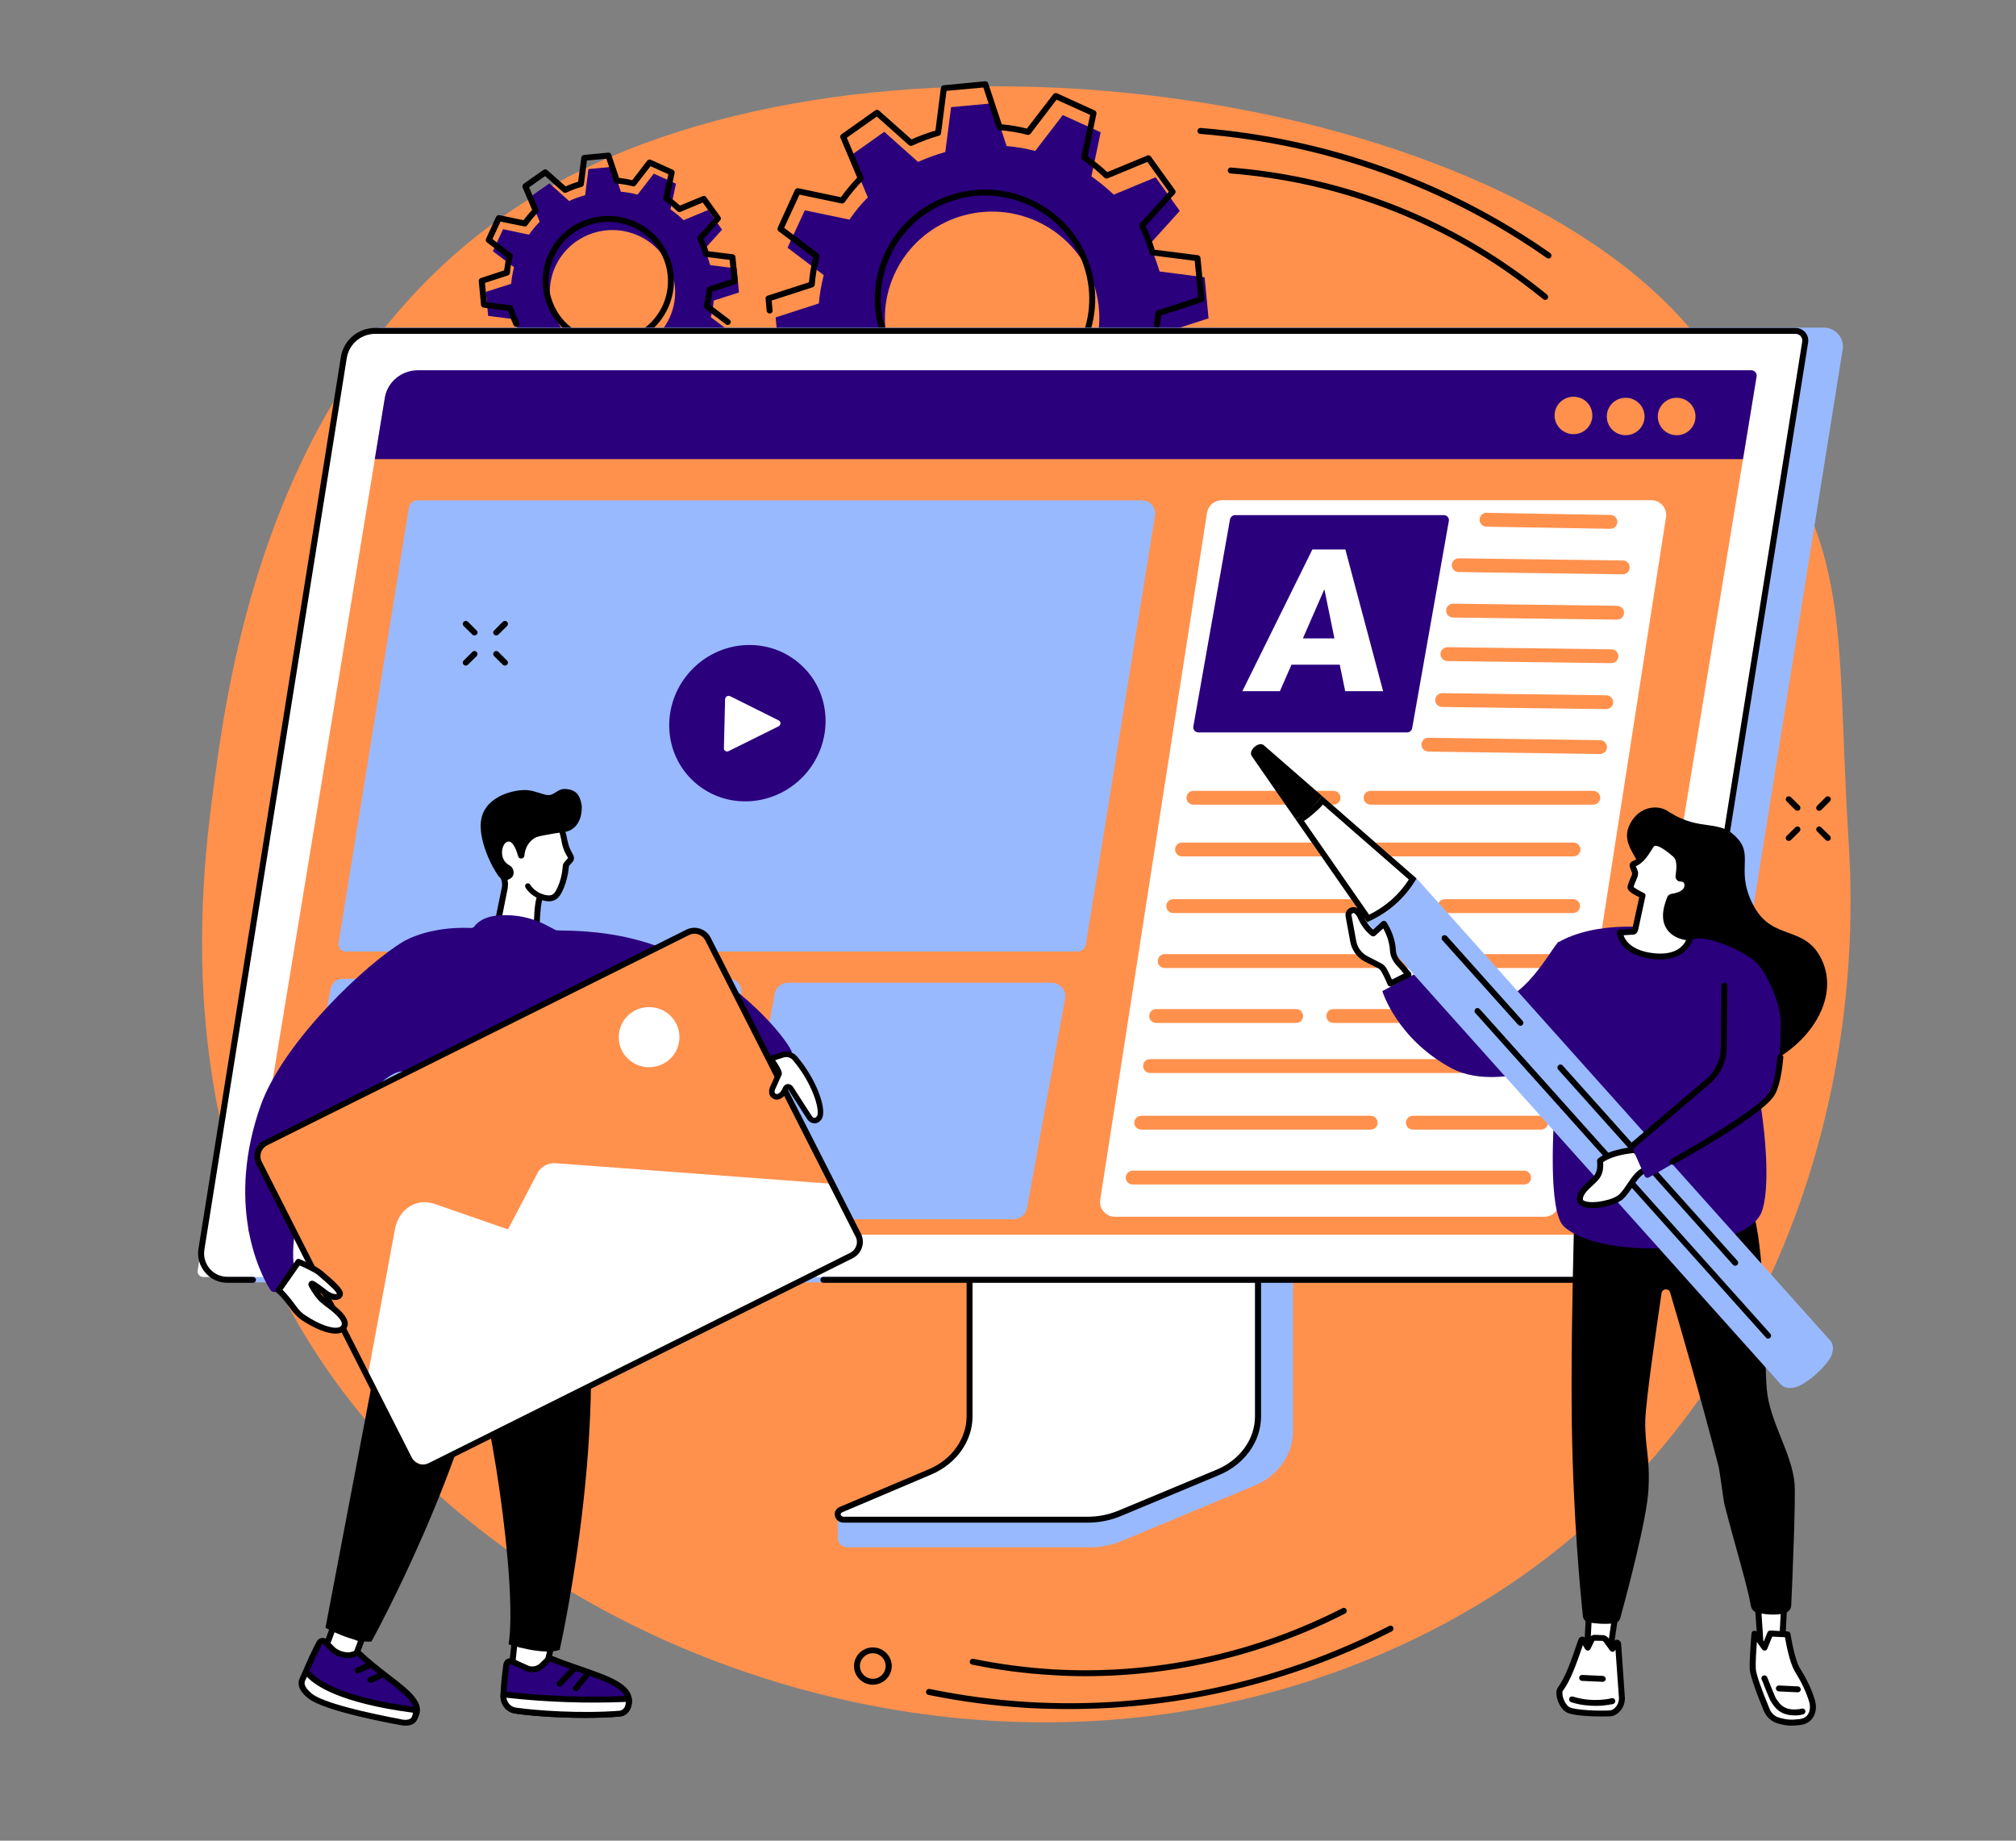 <svg xmlns="http://www.w3.org/2000/svg" xmlns:xlink="http://www.w3.org/1999/xlink" width="69" viewBox="0 0 51.75 47.25" height="63" preserveAspectRatio="xMidYMid meet"><rect x="0" y="0" width="51.75" height="47.25" fill="#808080" stroke="none"/><defs><clipPath id="id1"><path d="M 5 2 L 47.941 2 L 47.941 45 L 5 45 Z M 5 2 " clip-rule="nonzero"></path></clipPath><clipPath id="id2"><path d="M 5 8 L 47.941 8 L 47.941 33 L 5 33 Z M 5 8 " clip-rule="nonzero"></path></clipPath><clipPath id="id3"><path d="M 35 22 L 47.941 22 L 47.941 36 L 35 36 Z M 35 22 " clip-rule="nonzero"></path></clipPath></defs><g clip-path="url(#id1)"><path fill="rgb(100%, 56.859%, 30.199%)" d="M 14.367 4.656 C 22.996 0 38.57 2.375 43.566 8.656 C 47.773 13.945 47.055 15.246 47.457 21.672 C 47.938 29.359 44.676 38.5 35.488 42.445 C 25.488 46.738 14.305 42.668 9.07 36.066 C 4.176 29.891 5.156 22.617 5.508 20.02 C 5.918 16.973 7.137 8.555 14.367 4.656 " fill-opacity="1" fill-rule="nonzero"></path></g><path fill="rgb(16.469%, 0%, 49.019%)" d="M 15.051 8.949 C 14.246 8.582 13.891 7.637 14.258 6.836 C 14.629 6.035 15.582 5.684 16.391 6.051 C 17.199 6.418 17.555 7.363 17.184 8.164 C 16.812 8.965 15.859 9.316 15.051 8.949 Z M 18.531 9.113 L 18.789 8.551 L 18.246 8.141 C 18.285 8 18.309 7.859 18.32 7.715 L 18.969 7.508 L 18.91 6.891 L 18.23 6.805 C 18.191 6.664 18.141 6.531 18.082 6.398 L 18.535 5.895 L 18.176 5.391 L 17.547 5.652 C 17.441 5.551 17.332 5.461 17.211 5.375 L 17.352 4.715 L 16.781 4.457 L 16.367 4.996 C 16.227 4.957 16.082 4.934 15.938 4.922 L 15.727 4.281 L 15.105 4.34 L 15.02 5.012 C 14.879 5.047 14.742 5.098 14.609 5.16 L 14.102 4.707 L 13.594 5.066 L 13.855 5.691 C 13.758 5.793 13.664 5.902 13.578 6.023 L 12.914 5.883 L 12.652 6.449 L 13.195 6.859 C 13.16 7 13.133 7.141 13.121 7.285 L 12.473 7.492 L 12.531 8.109 L 13.211 8.195 C 13.25 8.336 13.301 8.469 13.363 8.602 L 12.906 9.105 L 13.27 9.609 L 13.898 9.348 C 14 9.449 14.113 9.539 14.234 9.621 L 14.094 10.285 L 14.66 10.543 L 15.074 10.004 C 15.215 10.039 15.359 10.066 15.504 10.078 L 15.715 10.719 L 16.336 10.66 L 16.422 9.988 C 16.562 9.949 16.699 9.898 16.832 9.84 L 17.34 10.289 L 17.848 9.934 L 17.586 9.309 C 17.688 9.207 17.777 9.094 17.863 8.977 L 18.531 9.113 " fill-opacity="1" fill-rule="nonzero"></path><path fill="rgb(0%, 0%, 0%)" d="M 13.254 8.391 C 13.227 8.391 13.199 8.375 13.184 8.348 C 13.129 8.227 13.082 8.105 13.043 7.98 L 12.418 7.898 C 12.379 7.895 12.352 7.867 12.348 7.832 L 12.289 7.215 C 12.289 7.18 12.309 7.148 12.344 7.137 L 12.941 6.941 C 12.953 6.828 12.973 6.715 13 6.602 L 12.5 6.223 C 12.469 6.203 12.461 6.164 12.477 6.129 L 12.734 5.566 C 12.75 5.535 12.785 5.516 12.82 5.523 L 13.438 5.652 C 13.508 5.559 13.582 5.473 13.66 5.387 L 13.414 4.812 C 13.402 4.777 13.414 4.742 13.441 4.719 L 13.953 4.359 C 13.98 4.34 14.02 4.344 14.047 4.367 L 14.52 4.785 C 14.621 4.738 14.73 4.699 14.84 4.664 L 14.922 4.043 C 14.926 4.008 14.957 3.98 14.992 3.977 L 15.613 3.918 C 15.648 3.914 15.684 3.938 15.691 3.973 L 15.891 4.566 C 16.004 4.578 16.117 4.598 16.23 4.625 L 16.613 4.125 C 16.637 4.098 16.676 4.086 16.707 4.102 L 17.273 4.359 C 17.309 4.375 17.324 4.41 17.316 4.445 L 17.188 5.059 C 17.281 5.125 17.371 5.199 17.453 5.277 L 18.039 5.035 C 18.07 5.02 18.109 5.031 18.129 5.062 L 18.492 5.566 C 18.512 5.594 18.512 5.633 18.484 5.66 L 18.062 6.129 C 18.109 6.23 18.152 6.34 18.184 6.449 L 18.812 6.527 C 18.848 6.531 18.875 6.562 18.879 6.598 L 18.938 7.215 C 18.941 7.25 18.918 7.281 18.883 7.293 L 18.285 7.488 C 18.273 7.602 18.254 7.715 18.227 7.824 L 18.73 8.207 C 18.762 8.23 18.77 8.277 18.742 8.312 C 18.719 8.344 18.668 8.352 18.637 8.328 L 18.094 7.918 C 18.07 7.898 18.059 7.867 18.066 7.836 C 18.102 7.699 18.125 7.562 18.137 7.426 C 18.141 7.395 18.16 7.367 18.188 7.359 L 18.777 7.168 L 18.73 6.672 L 18.113 6.594 C 18.086 6.59 18.059 6.566 18.051 6.539 C 18.012 6.402 17.965 6.273 17.902 6.145 C 17.891 6.117 17.895 6.086 17.918 6.062 L 18.332 5.605 L 18.039 5.199 L 17.469 5.438 C 17.438 5.449 17.406 5.441 17.383 5.418 C 17.285 5.324 17.176 5.234 17.059 5.152 C 17.035 5.137 17.02 5.105 17.027 5.074 L 17.156 4.473 L 16.699 4.266 L 16.32 4.754 C 16.305 4.781 16.273 4.789 16.242 4.781 C 16.105 4.746 15.965 4.723 15.824 4.711 C 15.793 4.711 15.77 4.691 15.758 4.66 L 15.566 4.074 L 15.066 4.121 L 14.988 4.734 C 14.984 4.766 14.961 4.789 14.934 4.797 C 14.797 4.836 14.664 4.883 14.535 4.945 C 14.508 4.957 14.477 4.953 14.453 4.93 L 13.992 4.52 L 13.582 4.809 L 13.82 5.375 C 13.832 5.402 13.824 5.438 13.805 5.457 C 13.707 5.559 13.617 5.664 13.535 5.781 C 13.52 5.809 13.488 5.82 13.457 5.812 L 12.848 5.688 L 12.641 6.137 L 13.133 6.512 C 13.16 6.531 13.168 6.562 13.164 6.59 C 13.125 6.727 13.102 6.867 13.09 7.004 C 13.09 7.035 13.066 7.059 13.039 7.07 L 12.449 7.262 L 12.496 7.758 L 13.113 7.836 C 13.145 7.84 13.168 7.859 13.176 7.891 C 13.215 8.023 13.266 8.156 13.324 8.281 C 13.344 8.32 13.324 8.367 13.285 8.383 C 13.277 8.387 13.266 8.391 13.254 8.391 Z M 15.617 5.695 C 15.035 5.695 14.477 6.023 14.223 6.582 C 14.051 6.949 14.035 7.363 14.18 7.742 C 14.32 8.125 14.605 8.426 14.977 8.594 C 15.348 8.766 15.766 8.777 16.148 8.637 C 16.531 8.496 16.836 8.215 17.008 7.848 C 17.176 7.477 17.191 7.066 17.051 6.684 C 16.906 6.305 16.625 6.004 16.25 5.832 C 16.047 5.738 15.828 5.695 15.617 5.695 Z M 15.613 8.887 C 15.375 8.887 15.137 8.836 14.914 8.734 C 14.504 8.547 14.191 8.215 14.035 7.797 C 13.879 7.379 13.895 6.926 14.082 6.52 C 14.469 5.68 15.469 5.312 16.316 5.695 C 16.723 5.879 17.035 6.215 17.191 6.633 C 17.352 7.051 17.332 7.504 17.145 7.91 C 16.957 8.316 16.625 8.625 16.203 8.781 C 16.012 8.852 15.812 8.887 15.613 8.887 " fill-opacity="1" fill-rule="nonzero"></path><path fill="rgb(16.469%, 0%, 49.019%)" d="M 24.32 10.641 C 22.941 10.016 22.332 8.395 22.965 7.027 C 23.598 5.656 25.23 5.051 26.613 5.68 C 27.996 6.309 28.602 7.926 27.969 9.297 C 27.336 10.668 25.703 11.27 24.32 10.641 Z M 30.273 10.926 L 30.719 9.961 L 29.789 9.258 C 29.852 9.02 29.895 8.773 29.914 8.531 L 31.023 8.172 L 30.922 7.117 L 29.766 6.969 C 29.695 6.73 29.609 6.5 29.504 6.277 L 30.285 5.414 L 29.664 4.551 L 28.59 4.996 C 28.414 4.828 28.219 4.672 28.016 4.527 L 28.254 3.395 L 27.281 2.953 L 26.574 3.875 C 26.332 3.812 26.086 3.77 25.84 3.75 L 25.477 2.652 L 24.414 2.75 L 24.266 3.902 C 24.027 3.969 23.793 4.055 23.566 4.156 L 22.699 3.383 L 21.828 4 L 22.277 5.066 C 22.105 5.238 21.945 5.43 21.805 5.637 L 20.66 5.398 L 20.215 6.359 L 21.145 7.062 C 21.082 7.305 21.039 7.547 21.02 7.789 L 19.91 8.148 L 20.012 9.207 L 21.172 9.352 C 21.238 9.59 21.324 9.82 21.43 10.043 L 20.648 10.906 L 21.27 11.77 L 22.344 11.324 C 22.52 11.496 22.715 11.652 22.922 11.793 L 22.68 12.926 L 23.652 13.367 L 24.359 12.445 C 24.602 12.508 24.848 12.551 25.094 12.57 L 25.457 13.672 L 26.52 13.57 L 26.668 12.422 C 26.91 12.355 27.141 12.27 27.367 12.164 L 28.234 12.938 L 29.105 12.324 L 28.656 11.258 C 28.828 11.082 28.988 10.891 29.133 10.688 L 30.273 10.926 " fill-opacity="1" fill-rule="nonzero"></path><path fill="rgb(0%, 0%, 0%)" d="M 29.695 8.414 C 29.691 8.414 29.688 8.414 29.684 8.414 C 29.641 8.406 29.613 8.367 29.621 8.324 C 29.637 8.23 29.648 8.133 29.656 8.035 C 29.656 8.004 29.68 7.98 29.707 7.969 L 30.758 7.629 L 30.668 6.695 L 29.57 6.555 C 29.539 6.551 29.516 6.531 29.508 6.5 C 29.441 6.27 29.355 6.039 29.25 5.82 C 29.238 5.793 29.242 5.762 29.266 5.738 L 30.004 4.922 L 29.453 4.156 L 28.434 4.578 C 28.406 4.59 28.375 4.586 28.352 4.562 C 28.18 4.398 27.988 4.242 27.785 4.102 C 27.762 4.086 27.75 4.055 27.754 4.023 L 27.984 2.949 L 27.121 2.559 L 26.453 3.434 C 26.434 3.457 26.402 3.469 26.371 3.461 C 26.133 3.398 25.891 3.359 25.652 3.34 C 25.621 3.336 25.594 3.316 25.586 3.285 L 25.242 2.246 L 24.297 2.332 L 24.156 3.422 C 24.152 3.453 24.133 3.477 24.102 3.484 C 23.867 3.551 23.637 3.637 23.418 3.738 C 23.391 3.75 23.355 3.746 23.332 3.727 L 22.508 2.992 L 21.738 3.535 L 22.164 4.547 C 22.176 4.574 22.172 4.609 22.148 4.629 C 21.98 4.801 21.824 4.988 21.684 5.191 C 21.664 5.215 21.633 5.227 21.605 5.223 L 20.523 4.996 L 20.129 5.848 L 21.008 6.512 C 21.031 6.531 21.043 6.562 21.035 6.594 C 20.973 6.832 20.934 7.07 20.914 7.309 C 20.91 7.34 20.891 7.363 20.859 7.375 L 19.809 7.715 L 19.832 7.965 C 19.836 8.008 19.809 8.043 19.766 8.047 C 19.723 8.051 19.684 8.02 19.68 7.98 L 19.652 7.668 C 19.648 7.633 19.668 7.602 19.703 7.59 L 20.766 7.246 C 20.785 7.031 20.82 6.816 20.875 6.605 L 19.984 5.934 C 19.957 5.91 19.949 5.871 19.965 5.84 L 20.406 4.875 C 20.422 4.844 20.457 4.828 20.492 4.832 L 21.586 5.062 C 21.715 4.883 21.855 4.715 22.004 4.559 L 21.574 3.539 C 21.559 3.508 21.57 3.469 21.598 3.449 L 22.469 2.832 C 22.5 2.812 22.539 2.816 22.566 2.84 L 23.398 3.578 C 23.598 3.488 23.801 3.414 24.012 3.352 L 24.152 2.254 C 24.16 2.219 24.188 2.191 24.223 2.188 L 25.289 2.086 C 25.324 2.086 25.355 2.105 25.367 2.141 L 25.715 3.191 C 25.93 3.211 26.145 3.246 26.359 3.301 L 27.039 2.418 C 27.059 2.391 27.098 2.383 27.133 2.395 L 28.102 2.836 C 28.137 2.852 28.152 2.887 28.145 2.922 L 27.918 4.008 C 28.098 4.133 28.266 4.273 28.422 4.418 L 29.453 3.992 C 29.484 3.98 29.523 3.988 29.543 4.02 L 30.164 4.883 C 30.184 4.91 30.18 4.949 30.156 4.977 L 29.41 5.801 C 29.504 6 29.578 6.203 29.641 6.41 L 30.75 6.551 C 30.785 6.555 30.812 6.586 30.816 6.621 L 30.918 7.676 C 30.918 7.711 30.898 7.742 30.863 7.754 L 29.805 8.098 C 29.797 8.184 29.785 8.266 29.773 8.348 C 29.766 8.387 29.734 8.414 29.695 8.414 Z M 24.172 10.086 C 25.512 10.691 27.102 10.105 27.715 8.777 C 28.016 8.133 28.039 7.41 27.793 6.746 C 27.543 6.082 27.047 5.555 26.398 5.262 C 25.746 4.965 25.02 4.938 24.352 5.188 C 23.68 5.434 23.148 5.926 22.852 6.566 C 22.238 7.898 22.828 9.477 24.172 10.086 Z M 25.281 10.477 C 24.887 10.477 24.488 10.395 24.105 10.223 C 22.688 9.578 22.062 7.91 22.711 6.504 C 23.027 5.824 23.59 5.305 24.297 5.043 C 25.004 4.781 25.773 4.809 26.461 5.121 C 27.148 5.434 27.672 5.992 27.934 6.695 C 28.199 7.395 28.172 8.156 27.855 8.84 C 27.383 9.867 26.352 10.477 25.281 10.477 " fill-opacity="1" fill-rule="nonzero"></path><path fill="rgb(59.999%, 72.549%, 100%)" d="M 33.113 30.461 L 25.781 30.508 C 25.73 30.508 25.715 30.551 25.715 30.594 L 25.715 36.781 C 25.715 37.371 21.551 38.91 21.508 38.832 L 21.504 39.488 C 21.504 39.609 21.613 39.719 21.75 39.719 L 27.992 39.719 C 28.277 39.719 28.559 39.656 28.816 39.547 L 32.199 38.137 C 32.809 37.883 33.191 37.336 33.191 36.742 L 33.191 30.547 C 33.191 30.508 33.16 30.461 33.113 30.461 " fill-opacity="1" fill-rule="nonzero"></path><path fill="rgb(100%, 100%, 100%)" d="M 24.891 30.168 L 24.891 36.355 C 24.891 36.965 24.496 37.52 23.871 37.781 L 21.59 38.75 C 21.441 38.812 21.492 39.008 21.66 39.008 L 27.926 39.008 C 28.207 39.008 28.484 38.953 28.738 38.848 L 31.266 37.793 C 31.895 37.531 32.293 36.973 32.293 36.359 L 32.293 30.168 C 32.293 30.141 32.27 30.121 32.242 30.121 L 24.941 30.121 C 24.914 30.121 24.891 30.141 24.891 30.168 " fill-opacity="1" fill-rule="nonzero"></path><path fill="rgb(0%, 0%, 0%)" d="M 32.242 30.195 Z M 24.965 30.195 L 24.965 36.355 C 24.965 36.992 24.551 37.578 23.902 37.852 L 21.621 38.82 C 21.59 38.832 21.574 38.855 21.582 38.883 C 21.586 38.906 21.609 38.934 21.66 38.934 L 27.926 38.934 C 28.195 38.934 28.465 38.879 28.711 38.777 L 31.238 37.723 C 31.832 37.473 32.215 36.941 32.215 36.359 L 32.215 30.195 Z M 27.926 39.086 L 21.66 39.086 C 21.547 39.086 21.453 39.016 21.43 38.91 C 21.41 38.812 21.465 38.719 21.562 38.68 L 23.844 37.715 C 24.434 37.465 24.812 36.93 24.812 36.355 L 24.812 30.168 C 24.812 30.098 24.871 30.043 24.941 30.043 L 32.242 30.043 C 32.312 30.043 32.371 30.098 32.371 30.168 L 32.371 36.359 C 32.371 37 31.949 37.59 31.297 37.863 L 28.77 38.918 C 28.508 39.027 28.215 39.086 27.926 39.086 " fill-opacity="1" fill-rule="nonzero"></path><g clip-path="url(#id2)"><path fill="rgb(59.999%, 72.549%, 100%)" d="M 9.719 8.41 L 5.797 32.918 L 42.562 32.918 C 43.082 32.918 43.527 32.543 43.609 32.035 L 47.301 8.969 C 47.348 8.676 47.117 8.41 46.816 8.41 L 9.719 8.41 " fill-opacity="1" fill-rule="nonzero"></path></g><path fill="rgb(100%, 100%, 100%)" d="M 42.367 32.781 L 5.219 32.781 C 5.129 32.781 5.059 32.699 5.074 32.613 L 8.812 9.258 C 8.883 8.82 9.27 8.492 9.719 8.492 L 46.07 8.492 C 46.234 8.492 46.359 8.641 46.336 8.801 L 42.516 32.656 C 42.504 32.73 42.441 32.781 42.367 32.781 " fill-opacity="1" fill-rule="nonzero"></path><path fill="rgb(0%, 0%, 0%)" d="M 42.301 32.93 L 21.137 32.93 C 21.094 32.93 21.059 32.895 21.059 32.855 C 21.059 32.812 21.094 32.777 21.137 32.777 L 42.301 32.777 C 42.375 32.777 42.438 32.727 42.449 32.656 L 46.262 8.77 C 46.27 8.719 46.258 8.668 46.223 8.629 C 46.191 8.594 46.145 8.57 46.094 8.57 L 9.633 8.57 C 9.266 8.57 8.961 8.832 8.902 9.188 L 5.246 32.082 C 5.219 32.258 5.27 32.434 5.383 32.566 C 5.5 32.703 5.668 32.777 5.844 32.777 L 6.496 32.777 C 6.535 32.777 6.57 32.812 6.57 32.855 C 6.57 32.895 6.535 32.93 6.496 32.93 L 5.844 32.93 C 5.621 32.93 5.41 32.836 5.27 32.668 C 5.125 32.5 5.059 32.277 5.094 32.059 L 8.75 9.164 C 8.82 8.73 9.191 8.418 9.633 8.418 L 46.094 8.418 C 46.188 8.418 46.277 8.461 46.34 8.531 C 46.402 8.605 46.43 8.699 46.414 8.793 L 42.602 32.68 C 42.578 32.824 42.453 32.93 42.301 32.93 " fill-opacity="1" fill-rule="nonzero"></path><path fill="rgb(100%, 56.859%, 30.199%)" d="M 41.348 31.695 L 6.508 31.695 C 6.426 31.695 6.359 31.621 6.371 31.539 L 9.879 10.223 C 9.945 9.816 10.305 9.523 10.73 9.523 L 44.953 9.523 C 45.039 9.523 45.105 9.594 45.09 9.676 L 41.484 31.582 C 41.477 31.648 41.418 31.695 41.348 31.695 " fill-opacity="1" fill-rule="nonzero"></path><path fill="rgb(16.469%, 0%, 49.019%)" d="M 44.742 11.785 L 45.09 9.664 C 45.105 9.582 45.039 9.504 44.953 9.504 L 10.73 9.504 C 10.305 9.504 9.945 9.805 9.879 10.207 L 9.621 11.785 L 44.742 11.785 " fill-opacity="1" fill-rule="nonzero"></path><path fill="rgb(100%, 56.859%, 30.199%)" d="M 40.875 10.664 C 40.875 10.93 40.66 11.145 40.391 11.145 C 40.125 11.145 39.906 10.93 39.906 10.664 C 39.906 10.398 40.125 10.184 40.391 10.184 C 40.66 10.184 40.875 10.398 40.875 10.664 " fill-opacity="1" fill-rule="nonzero"></path><path fill="rgb(100%, 56.859%, 30.199%)" d="M 42.215 10.691 C 42.215 10.957 41.996 11.172 41.73 11.172 C 41.461 11.172 41.246 10.957 41.246 10.691 C 41.246 10.426 41.461 10.211 41.73 10.211 C 41.996 10.211 42.215 10.426 42.215 10.691 " fill-opacity="1" fill-rule="nonzero"></path><path fill="rgb(100%, 56.859%, 30.199%)" d="M 43.523 10.691 C 43.523 10.957 43.309 11.172 43.039 11.172 C 42.773 11.172 42.555 10.957 42.555 10.691 C 42.555 10.426 42.773 10.211 43.039 10.211 C 43.309 10.211 43.523 10.426 43.523 10.691 " fill-opacity="1" fill-rule="nonzero"></path><path fill="rgb(59.999%, 72.549%, 100%)" d="M 26.016 31.297 L 19.25 31.297 C 19.031 31.297 18.867 31.102 18.906 30.887 L 19.887 25.512 C 19.914 25.344 20.062 25.227 20.23 25.227 L 26.996 25.227 C 27.215 25.227 27.379 25.422 27.34 25.637 L 26.363 31.012 C 26.332 31.176 26.188 31.297 26.016 31.297 " fill-opacity="1" fill-rule="nonzero"></path><path fill="rgb(59.999%, 72.549%, 100%)" d="M 17.656 31.258 L 7.805 31.199 C 7.605 31.195 7.457 31.02 7.492 30.828 L 8.484 25.383 C 8.512 25.23 8.645 25.125 8.797 25.125 L 18.715 25.125 C 18.914 25.125 19.062 25.305 19.027 25.496 L 17.973 31.004 C 17.941 31.152 17.812 31.258 17.656 31.258 " fill-opacity="1" fill-rule="nonzero"></path><path fill="rgb(59.999%, 72.549%, 100%)" d="M 29.648 13.234 C 29.68 13.027 29.523 12.844 29.312 12.844 L 10.711 12.844 C 10.605 12.844 10.512 12.922 10.496 13.027 L 8.691 24.211 C 8.676 24.324 8.762 24.426 8.875 24.426 L 27.66 24.426 C 27.766 24.426 27.855 24.348 27.875 24.242 L 29.648 13.234 " fill-opacity="1" fill-rule="nonzero"></path><path fill="rgb(16.469%, 0%, 49.019%)" d="M 17.824 20.074 C 17.008 19.344 16.961 18.074 17.711 17.242 C 18.465 16.406 19.734 16.324 20.547 17.055 C 21.363 17.781 21.41 19.051 20.66 19.887 C 19.906 20.719 18.637 20.805 17.824 20.074 " fill-opacity="1" fill-rule="nonzero"></path><path fill="rgb(100%, 100%, 100%)" d="M 18.582 19.203 L 18.613 17.949 C 18.617 17.883 18.684 17.844 18.742 17.871 L 19.988 18.492 C 20.051 18.523 20.051 18.613 19.984 18.645 L 18.703 19.281 C 18.645 19.309 18.578 19.27 18.582 19.203 " fill-opacity="1" fill-rule="nonzero"></path><path fill="rgb(100%, 100%, 100%)" d="M 39.645 31.234 L 28.621 31.234 C 28.387 31.234 28.207 31.027 28.242 30.801 L 30.984 13.16 C 31.016 12.977 31.176 12.84 31.363 12.84 L 42.387 12.84 C 42.621 12.84 42.801 13.047 42.766 13.273 L 40.02 30.914 C 39.992 31.098 39.832 31.234 39.645 31.234 " fill-opacity="1" fill-rule="nonzero"></path><path fill="rgb(100%, 56.859%, 30.199%)" d="M 41.07 19.355 C 41.07 19.355 41.07 19.355 41.066 19.355 L 36.664 19.293 C 36.566 19.289 36.484 19.211 36.488 19.113 C 36.488 19.012 36.57 18.938 36.668 18.938 L 41.074 19 C 41.172 19 41.25 19.082 41.25 19.18 C 41.25 19.277 41.168 19.355 41.07 19.355 " fill-opacity="1" fill-rule="nonzero"></path><path fill="rgb(100%, 56.859%, 30.199%)" d="M 41.23 18.203 C 41.227 18.203 41.227 18.203 41.227 18.203 L 37.02 18.148 C 36.918 18.145 36.84 18.066 36.844 17.969 C 36.844 17.871 36.922 17.793 37.02 17.793 C 37.023 17.793 37.023 17.793 37.023 17.793 L 41.23 17.848 C 41.332 17.848 41.41 17.93 41.41 18.027 C 41.406 18.125 41.328 18.203 41.23 18.203 " fill-opacity="1" fill-rule="nonzero"></path><path fill="rgb(100%, 56.859%, 30.199%)" d="M 41.363 17.023 C 41.363 17.023 41.359 17.023 41.359 17.023 L 37.152 16.969 C 37.055 16.965 36.973 16.887 36.977 16.789 C 36.977 16.691 37.059 16.613 37.156 16.613 L 41.363 16.668 C 41.465 16.668 41.543 16.75 41.543 16.848 C 41.539 16.945 41.461 17.023 41.363 17.023 " fill-opacity="1" fill-rule="nonzero"></path><path fill="rgb(100%, 56.859%, 30.199%)" d="M 41.508 15.906 L 37.297 15.852 C 37.199 15.852 37.121 15.77 37.121 15.672 C 37.121 15.574 37.207 15.496 37.301 15.496 L 41.512 15.551 C 41.609 15.555 41.688 15.633 41.688 15.73 C 41.688 15.828 41.605 15.906 41.508 15.906 " fill-opacity="1" fill-rule="nonzero"></path><path fill="rgb(100%, 56.859%, 30.199%)" d="M 41.656 14.742 C 41.652 14.742 41.652 14.742 41.652 14.742 L 37.445 14.684 C 37.344 14.684 37.266 14.605 37.266 14.504 C 37.27 14.406 37.352 14.332 37.449 14.332 L 41.656 14.387 C 41.758 14.387 41.836 14.469 41.832 14.566 C 41.832 14.664 41.754 14.742 41.656 14.742 " fill-opacity="1" fill-rule="nonzero"></path><path fill="rgb(100%, 56.859%, 30.199%)" d="M 41.34 13.574 C 41.336 13.574 41.336 13.574 41.336 13.574 L 38.156 13.52 C 38.059 13.516 37.977 13.438 37.98 13.34 C 37.98 13.242 38.062 13.16 38.16 13.164 L 41.34 13.219 C 41.441 13.223 41.52 13.301 41.516 13.398 C 41.516 13.496 41.434 13.574 41.34 13.574 " fill-opacity="1" fill-rule="nonzero"></path><path fill="rgb(100%, 56.859%, 30.199%)" d="M 34.23 20.656 L 30.637 20.656 C 30.535 20.656 30.457 20.578 30.457 20.48 C 30.457 20.383 30.535 20.301 30.637 20.301 L 34.23 20.301 C 34.328 20.301 34.41 20.383 34.41 20.48 C 34.41 20.578 34.328 20.656 34.23 20.656 " fill-opacity="1" fill-rule="nonzero"></path><path fill="rgb(100%, 56.859%, 30.199%)" d="M 40.898 20.656 L 35.184 20.656 C 35.082 20.656 35.004 20.578 35.004 20.48 C 35.004 20.383 35.082 20.301 35.184 20.301 L 40.898 20.301 C 40.996 20.301 41.078 20.383 41.078 20.48 C 41.078 20.578 40.996 20.656 40.898 20.656 " fill-opacity="1" fill-rule="nonzero"></path><path fill="rgb(100%, 56.859%, 30.199%)" d="M 40.391 21.984 L 30.344 21.984 C 30.242 21.984 30.164 21.902 30.164 21.805 C 30.164 21.707 30.242 21.629 30.344 21.629 L 40.391 21.629 C 40.488 21.629 40.57 21.707 40.57 21.805 C 40.57 21.902 40.488 21.984 40.391 21.984 " fill-opacity="1" fill-rule="nonzero"></path><path fill="rgb(100%, 56.859%, 30.199%)" d="M 39.945 24.848 L 29.898 24.848 C 29.797 24.848 29.719 24.77 29.719 24.672 C 29.719 24.574 29.797 24.492 29.898 24.492 L 39.945 24.492 C 40.043 24.492 40.125 24.574 40.125 24.672 C 40.125 24.77 40.043 24.848 39.945 24.848 " fill-opacity="1" fill-rule="nonzero"></path><path fill="rgb(100%, 56.859%, 30.199%)" d="M 36.004 23.438 L 30.117 23.438 C 30.016 23.438 29.938 23.355 29.938 23.258 C 29.938 23.16 30.016 23.082 30.117 23.082 L 36.004 23.082 C 36.105 23.082 36.184 23.16 36.184 23.258 C 36.184 23.355 36.105 23.438 36.004 23.438 " fill-opacity="1" fill-rule="nonzero"></path><path fill="rgb(100%, 56.859%, 30.199%)" d="M 40.379 23.438 L 37.09 23.438 C 36.988 23.438 36.91 23.355 36.91 23.258 C 36.91 23.16 36.988 23.082 37.09 23.082 L 40.379 23.082 C 40.48 23.082 40.559 23.16 40.559 23.258 C 40.559 23.355 40.48 23.438 40.379 23.438 " fill-opacity="1" fill-rule="nonzero"></path><path fill="rgb(100%, 56.859%, 30.199%)" d="M 39.57 27.543 L 29.523 27.543 C 29.422 27.543 29.344 27.461 29.344 27.363 C 29.344 27.266 29.422 27.188 29.523 27.188 L 39.57 27.188 C 39.668 27.188 39.746 27.266 39.746 27.363 C 39.746 27.461 39.668 27.543 39.57 27.543 " fill-opacity="1" fill-rule="nonzero"></path><path fill="rgb(100%, 56.859%, 30.199%)" d="M 39.125 30.406 L 29.074 30.406 C 28.977 30.406 28.898 30.328 28.898 30.23 C 28.898 30.133 28.977 30.051 29.074 30.051 L 39.125 30.051 C 39.223 30.051 39.301 30.133 39.301 30.23 C 39.301 30.328 39.223 30.406 39.125 30.406 " fill-opacity="1" fill-rule="nonzero"></path><path fill="rgb(100%, 56.859%, 30.199%)" d="M 35.184 28.996 L 29.297 28.996 C 29.195 28.996 29.117 28.918 29.117 28.82 C 29.117 28.723 29.195 28.641 29.297 28.641 L 35.184 28.641 C 35.285 28.641 35.363 28.723 35.363 28.82 C 35.363 28.918 35.285 28.996 35.184 28.996 " fill-opacity="1" fill-rule="nonzero"></path><path fill="rgb(100%, 56.859%, 30.199%)" d="M 39.559 28.996 L 36.27 28.996 C 36.168 28.996 36.09 28.918 36.09 28.82 C 36.09 28.723 36.168 28.641 36.27 28.641 L 39.559 28.641 C 39.656 28.641 39.738 28.723 39.738 28.82 C 39.738 28.918 39.656 28.996 39.559 28.996 " fill-opacity="1" fill-rule="nonzero"></path><path fill="rgb(100%, 56.859%, 30.199%)" d="M 33.273 26.258 L 29.676 26.258 C 29.578 26.258 29.5 26.18 29.5 26.082 C 29.5 25.984 29.578 25.902 29.676 25.902 L 33.273 25.902 C 33.371 25.902 33.449 25.984 33.449 26.082 C 33.449 26.18 33.371 26.258 33.273 26.258 " fill-opacity="1" fill-rule="nonzero"></path><path fill="rgb(100%, 56.859%, 30.199%)" d="M 39.941 26.258 L 34.227 26.258 C 34.125 26.258 34.047 26.18 34.047 26.082 C 34.047 25.984 34.125 25.902 34.227 25.902 L 39.941 25.902 C 40.039 25.902 40.121 25.984 40.121 26.082 C 40.121 26.18 40.039 26.258 39.941 26.258 " fill-opacity="1" fill-rule="nonzero"></path><path fill="rgb(16.469%, 0%, 49.019%)" d="M 36.121 18.801 L 30.762 18.801 C 30.68 18.801 30.617 18.727 30.633 18.648 L 31.574 13.332 C 31.586 13.27 31.641 13.223 31.707 13.223 L 37.062 13.223 C 37.145 13.223 37.207 13.297 37.191 13.375 L 36.25 18.691 C 36.238 18.754 36.184 18.801 36.121 18.801 " fill-opacity="1" fill-rule="nonzero"></path><path fill="rgb(100%, 100%, 100%)" d="M 33.445 16.387 L 34.254 16.387 L 33.996 15.125 Z M 34.391 17.062 L 33.152 17.062 L 32.855 17.742 L 31.891 17.742 L 33.688 14.105 L 34.535 14.105 L 35.504 17.742 L 34.531 17.742 L 34.391 17.062 " fill-opacity="1" fill-rule="nonzero"></path><path fill="rgb(100%, 100%, 100%)" d="M 40.797 41.258 L 40.738 42.453 L 41.32 42.449 L 41.492 41.293 L 40.797 41.258 " fill-opacity="1" fill-rule="nonzero"></path><path fill="rgb(0%, 0%, 0%)" d="M 40.871 41.336 L 40.816 42.379 L 41.254 42.375 L 41.402 41.363 Z M 40.734 42.531 C 40.715 42.531 40.695 42.523 40.68 42.508 C 40.668 42.492 40.66 42.473 40.66 42.449 L 40.719 41.254 C 40.723 41.234 40.73 41.215 40.746 41.199 C 40.762 41.188 40.781 41.18 40.801 41.18 L 41.496 41.215 C 41.516 41.219 41.539 41.227 41.551 41.242 C 41.566 41.262 41.57 41.281 41.566 41.305 L 41.395 42.461 C 41.391 42.496 41.355 42.523 41.32 42.523 L 40.738 42.531 C 40.738 42.531 40.738 42.531 40.734 42.531 " fill-opacity="1" fill-rule="nonzero"></path><path fill="rgb(100%, 100%, 100%)" d="M 41.328 43.98 C 41.09 43.996 40.438 43.98 40.258 43.891 C 40.094 43.812 39.969 43.473 40.059 43.355 C 40.281 43.055 40.449 42.523 40.59 42.105 C 40.598 42.082 40.633 42.082 40.645 42.102 L 40.758 42.293 L 40.859 42.078 C 40.875 42.055 40.902 42.043 40.93 42.039 L 41.137 42.047 C 41.18 42.047 41.23 42.094 41.254 42.137 L 41.391 42.324 L 41.48 42.18 C 41.496 42.156 41.535 42.164 41.535 42.195 L 41.637 43.598 C 41.629 43.824 41.465 43.973 41.328 43.98 " fill-opacity="1" fill-rule="nonzero"></path><path fill="rgb(0%, 0%, 0%)" d="M 40.629 42.227 L 40.621 42.262 C 40.48 42.664 40.328 43.121 40.121 43.398 C 40.105 43.418 40.098 43.469 40.117 43.551 C 40.145 43.672 40.223 43.789 40.289 43.824 C 40.445 43.902 41.055 43.922 41.324 43.906 C 41.414 43.902 41.551 43.789 41.559 43.602 L 41.469 42.344 L 41.457 42.363 C 41.445 42.387 41.422 42.398 41.395 42.402 C 41.371 42.402 41.344 42.391 41.332 42.371 L 41.191 42.18 C 41.191 42.18 41.191 42.176 41.188 42.176 C 41.172 42.145 41.145 42.125 41.137 42.121 L 40.934 42.117 C 40.93 42.117 40.926 42.117 40.926 42.121 L 40.828 42.324 C 40.816 42.352 40.789 42.367 40.762 42.371 C 40.734 42.371 40.707 42.355 40.691 42.332 Z M 41.133 44.062 C 40.848 44.062 40.387 44.043 40.223 43.961 C 40.094 43.898 40 43.727 39.969 43.59 C 39.938 43.473 39.949 43.371 39.996 43.309 C 40.188 43.047 40.34 42.605 40.473 42.211 L 40.52 42.082 C 40.531 42.043 40.566 42.016 40.609 42.012 C 40.648 42.008 40.688 42.027 40.711 42.062 L 40.75 42.133 L 40.789 42.047 C 40.793 42.043 40.793 42.039 40.797 42.039 C 40.824 41.996 40.875 41.969 40.926 41.965 C 40.93 41.965 40.93 41.965 40.934 41.965 L 41.137 41.973 C 41.215 41.969 41.281 42.031 41.32 42.094 L 41.387 42.188 L 41.414 42.141 C 41.441 42.102 41.488 42.082 41.531 42.094 C 41.578 42.105 41.609 42.145 41.613 42.188 L 41.711 43.594 C 41.711 43.598 41.711 43.598 41.711 43.602 C 41.703 43.871 41.508 44.047 41.332 44.059 C 41.293 44.059 41.223 44.062 41.133 44.062 " fill-opacity="1" fill-rule="nonzero"></path><path fill="rgb(0%, 0%, 0%)" d="M 40.961 43.789 C 40.781 43.789 40.562 43.77 40.332 43.695 C 40.289 43.684 40.27 43.641 40.281 43.602 C 40.293 43.559 40.336 43.539 40.379 43.551 C 40.906 43.719 41.363 43.594 41.367 43.594 C 41.406 43.582 41.449 43.605 41.461 43.648 C 41.473 43.688 41.449 43.73 41.406 43.742 C 41.395 43.742 41.219 43.789 40.961 43.789 " fill-opacity="1" fill-rule="nonzero"></path><path fill="rgb(0%, 0%, 0%)" d="M 41.141 43.172 C 41.141 43.172 41.141 43.172 41.137 43.172 L 40.609 43.148 C 40.566 43.145 40.535 43.109 40.535 43.066 C 40.539 43.023 40.574 42.992 40.617 42.996 L 41.145 43.02 C 41.188 43.023 41.219 43.059 41.219 43.102 C 41.215 43.141 41.184 43.172 41.141 43.172 " fill-opacity="1" fill-rule="nonzero"></path><path fill="rgb(100%, 100%, 100%)" d="M 45.098 40.836 L 45.199 42.289 L 45.742 42.297 L 45.816 40.871 L 45.098 40.836 " fill-opacity="1" fill-rule="nonzero"></path><path fill="rgb(0%, 0%, 0%)" d="M 45.27 42.215 L 45.668 42.223 L 45.734 40.945 L 45.184 40.918 Z M 45.742 42.375 L 45.195 42.367 C 45.156 42.363 45.125 42.336 45.121 42.293 L 45.023 40.844 C 45.023 40.82 45.031 40.797 45.047 40.785 C 45.059 40.77 45.082 40.762 45.102 40.762 L 45.82 40.797 C 45.859 40.797 45.895 40.836 45.891 40.875 L 45.82 42.301 C 45.816 42.344 45.785 42.375 45.742 42.375 " fill-opacity="1" fill-rule="nonzero"></path><path fill="rgb(100%, 100%, 100%)" d="M 45.035 41.938 C 45.035 41.938 44.984 42.578 44.992 42.836 C 44.996 43.02 45.223 43.59 45.352 43.902 C 45.406 44.027 45.523 44.129 45.645 44.164 C 45.871 44.227 45.984 44.23 46.195 44.207 C 46.484 44.176 46.586 43.922 46.516 43.668 C 46.449 43.434 46.332 43.18 46.133 42.859 C 45.992 42.625 45.883 41.953 45.883 41.953 L 45.441 41.934 L 45.297 42.293 L 45.035 41.938 " fill-opacity="1" fill-rule="nonzero"></path><path fill="rgb(0%, 0%, 0%)" d="M 45.098 42.148 C 45.082 42.359 45.062 42.672 45.07 42.832 C 45.074 42.957 45.203 43.336 45.426 43.871 C 45.465 43.973 45.562 44.062 45.664 44.09 C 45.883 44.152 45.98 44.152 46.188 44.129 C 46.285 44.121 46.359 44.078 46.406 44.012 C 46.461 43.93 46.477 43.809 46.441 43.688 C 46.371 43.449 46.254 43.199 46.07 42.898 C 45.945 42.695 45.848 42.203 45.82 42.027 L 45.492 42.012 L 45.367 42.32 C 45.359 42.348 45.336 42.367 45.305 42.371 C 45.277 42.371 45.25 42.363 45.234 42.34 Z M 45.992 44.297 C 45.879 44.297 45.777 44.281 45.625 44.238 C 45.477 44.195 45.344 44.074 45.281 43.93 C 45.117 43.535 44.922 43.023 44.914 42.836 C 44.906 42.578 44.957 41.957 44.961 41.93 C 44.965 41.898 44.984 41.871 45.016 41.863 C 45.047 41.855 45.082 41.867 45.098 41.891 L 45.277 42.137 L 45.371 41.902 C 45.383 41.875 45.41 41.855 45.445 41.855 L 45.887 41.879 C 45.926 41.879 45.953 41.906 45.961 41.941 C 45.961 41.949 46.066 42.602 46.199 42.816 C 46.395 43.129 46.516 43.395 46.59 43.648 C 46.637 43.812 46.613 43.977 46.535 44.094 C 46.461 44.203 46.348 44.266 46.207 44.281 C 46.125 44.289 46.059 44.297 45.992 44.297 " fill-opacity="1" fill-rule="nonzero"></path><path fill="rgb(0%, 0%, 0%)" d="M 45.238 43.141 Z M 45.238 43.141 Z M 46.078 44.035 C 46.004 44.035 45.941 44.027 45.91 44.02 C 45.773 43.996 45.648 43.926 45.562 43.82 C 45.496 43.742 45.449 43.668 45.422 43.602 C 45.371 43.488 45.32 43.359 45.285 43.266 C 45.262 43.207 45.238 43.145 45.227 43.125 C 45.207 43.098 45.211 43.059 45.234 43.031 C 45.262 43 45.312 42.996 45.344 43.027 C 45.363 43.043 45.367 43.059 45.426 43.211 C 45.465 43.305 45.512 43.43 45.562 43.543 C 45.582 43.594 45.625 43.656 45.68 43.723 C 45.746 43.801 45.836 43.852 45.938 43.871 C 45.996 43.883 46.148 43.891 46.246 43.859 C 46.285 43.848 46.328 43.867 46.34 43.91 C 46.355 43.949 46.332 43.992 46.293 44.004 C 46.227 44.027 46.148 44.035 46.078 44.035 " fill-opacity="1" fill-rule="nonzero"></path><path fill="rgb(0%, 0%, 0%)" d="M 46.148 43.441 C 46.148 43.441 46.148 43.441 46.145 43.441 L 45.66 43.418 C 45.617 43.414 45.586 43.379 45.586 43.336 C 45.59 43.297 45.625 43.262 45.668 43.266 L 46.152 43.289 C 46.195 43.293 46.227 43.328 46.227 43.371 C 46.223 43.41 46.191 43.441 46.148 43.441 " fill-opacity="1" fill-rule="nonzero"></path><path fill="rgb(0%, 0%, 0%)" d="M 40.473 29.234 C 40.473 29.234 40.309 33.645 40.348 36.523 C 40.383 39 40.578 40.984 40.633 41.488 C 40.641 41.566 40.695 41.629 40.773 41.645 C 40.926 41.672 41.184 41.703 41.441 41.668 C 41.512 41.66 41.57 41.609 41.59 41.543 C 41.723 41.055 42.277 39.012 42.316 38.227 C 42.359 37.371 42.219 37.148 42.234 36.453 C 42.25 35.93 42.52 34.086 42.652 33.191 C 42.672 33.074 42.84 33.062 42.871 33.176 C 43.117 34.004 43.637 35.797 44.113 37.633 C 44.141 37.727 44.242 38.527 44.266 38.617 C 44.562 39.766 44.852 40.688 44.945 41.227 C 44.961 41.312 45.027 41.383 45.113 41.398 C 45.281 41.438 45.566 41.477 45.82 41.41 C 45.914 41.383 45.977 41.301 45.98 41.207 C 46.008 40.625 46.098 38.449 46.066 38.082 C 45.996 37.293 45.422 36.492 45.352 35.656 C 45.285 34.82 45.328 32.73 45.086 31.465 C 44.844 30.199 44.32 28.766 44.32 28.766 L 40.473 29.234 " fill-opacity="1" fill-rule="nonzero"></path><path fill="rgb(0%, 0%, 0%)" d="M 42.816 20.824 C 42.508 20.621 42 20.73 41.805 21.234 C 41.645 21.645 42 21.961 42.094 22.262 C 42.387 23.242 41.434 25.332 42.082 26.398 C 42.598 27.25 44.031 27.879 45.266 27.348 C 46.441 26.844 47.238 25.629 46.762 24.633 C 46.336 23.738 45.523 24.16 45.031 23.281 C 44.547 22.41 44.992 22.004 44.637 21.566 C 44.152 20.973 43.68 21.391 42.816 20.824 " fill-opacity="1" fill-rule="nonzero"></path><path fill="rgb(100%, 100%, 100%)" d="M 44.457 31.109 C 44.449 31.109 44.438 31.105 44.426 31.102 C 43.617 30.723 43.418 29.93 43.41 29.895 C 43.398 29.855 43.426 29.812 43.469 29.805 C 43.508 29.793 43.551 29.82 43.559 29.859 C 43.562 29.871 43.75 30.617 44.492 30.961 C 44.531 30.98 44.547 31.027 44.527 31.062 C 44.516 31.09 44.488 31.109 44.457 31.109 " fill-opacity="1" fill-rule="nonzero"></path><path fill="rgb(16.469%, 0%, 49.019%)" d="M 40.059 24.211 C 40.047 24.176 40.004 24.172 39.984 24.199 C 39.656 24.609 39.016 25.879 37.934 25.785 C 36.797 25.691 36.324 25 36.324 25 L 35.484 25.441 C 35.484 25.441 35.852 26.66 37.246 27.414 C 38.668 28.184 41.09 26.805 41.09 26.805 L 40.059 24.211 " fill-opacity="1" fill-rule="nonzero"></path><path fill="rgb(16.469%, 0%, 49.019%)" d="M 39.984 24.199 C 40.906 23.648 42.562 23.695 43.387 24.066 C 44.844 24.73 45.68 29.988 45.215 31.125 C 44.789 32.16 41.16 32.379 40.152 31.492 C 39.727 31.117 39.867 28.863 39.941 27.965 C 39.965 27.691 39.977 27.418 39.977 27.141 L 39.984 24.199 " fill-opacity="1" fill-rule="nonzero"></path><g clip-path="url(#id3)"><path fill="rgb(59.999%, 72.549%, 100%)" d="M 35.094 23.676 L 36.367 22.551 L 46.98 34.41 C 47.094 34.535 47.07 34.758 46.918 34.953 C 46.734 35.188 46.516 35.383 46.262 35.535 C 46.047 35.664 45.82 35.66 45.711 35.535 L 35.094 23.676 " fill-opacity="1" fill-rule="nonzero"></path></g><path fill="rgb(0%, 0%, 0%)" d="M 44.543 32.492 C 44.52 32.492 44.5 32.484 44.484 32.465 L 39.996 27.453 C 39.969 27.422 39.973 27.375 40.004 27.348 C 40.035 27.316 40.086 27.32 40.113 27.352 L 44.598 32.363 C 44.629 32.395 44.625 32.445 44.594 32.473 C 44.578 32.484 44.559 32.492 44.543 32.492 " fill-opacity="1" fill-rule="nonzero"></path><path fill="rgb(0%, 0%, 0%)" d="M 39.027 26.332 C 39.008 26.332 38.988 26.324 38.973 26.309 L 37.023 24.133 C 36.996 24.102 37 24.051 37.031 24.023 C 37.062 23.996 37.109 24 37.141 24.031 L 39.086 26.207 C 39.113 26.238 39.113 26.285 39.078 26.312 C 39.066 26.328 39.047 26.332 39.027 26.332 " fill-opacity="1" fill-rule="nonzero"></path><path fill="rgb(0%, 0%, 0%)" d="M 45.387 34.363 C 45.367 34.363 45.344 34.355 45.332 34.336 L 37.871 26.004 C 37.84 25.973 37.844 25.926 37.875 25.895 C 37.906 25.867 37.957 25.871 37.984 25.902 L 45.445 34.238 C 45.473 34.27 45.469 34.316 45.438 34.344 C 45.426 34.355 45.406 34.363 45.387 34.363 " fill-opacity="1" fill-rule="nonzero"></path><path fill="rgb(100%, 100%, 100%)" d="M 33.254 21.027 C 33.391 20.957 33.555 20.824 33.672 20.723 C 33.789 20.617 33.848 20.551 33.934 20.43 L 36.363 22.551 C 36.062 23.062 35.637 23.434 35.094 23.672 L 33.254 21.027 " fill-opacity="1" fill-rule="nonzero"></path><path fill="rgb(0%, 0%, 0%)" d="M 33.254 21.027 Z M 33.934 20.43 C 33.848 20.551 33.789 20.617 33.672 20.723 C 33.555 20.824 33.391 20.957 33.254 21.027 L 35.094 23.672 C 35.637 23.434 36.062 23.062 36.363 22.551 Z M 33.957 20.652 L 36.164 22.578 C 35.91 22.973 35.566 23.273 35.145 23.48 L 33.473 21.074 C 33.602 20.988 33.719 20.887 33.773 20.836 C 33.852 20.77 33.906 20.715 33.957 20.652 " fill-opacity="1" fill-rule="nonzero"></path><path fill="rgb(0%, 0%, 0%)" d="M 33.633 20.77 C 33.516 20.875 33.391 20.957 33.254 21.027 L 32.133 19.41 C 32.031 19.266 32.316 19.016 32.445 19.133 L 33.934 20.43 C 33.848 20.551 33.75 20.668 33.633 20.77 " fill-opacity="1" fill-rule="nonzero"></path><path fill="rgb(100%, 100%, 100%)" d="M 41.965 29.52 C 41.965 29.52 41.383 29.555 41.07 29.797 C 41.07 29.797 41.113 30.039 41 30.199 C 40.891 30.359 40.539 30.559 40.555 30.797 C 40.574 31.035 41.402 30.93 41.621 30.711 C 41.844 30.492 41.969 30.129 42.227 30.035 C 42.484 29.945 41.965 29.52 41.965 29.52 " fill-opacity="1" fill-rule="nonzero"></path><path fill="rgb(0%, 0%, 0%)" d="M 41.152 29.832 C 41.16 29.918 41.16 30.102 41.062 30.242 C 41.023 30.301 40.957 30.359 40.891 30.422 C 40.766 30.539 40.621 30.668 40.633 30.793 C 40.633 30.812 40.664 30.824 40.684 30.832 C 40.891 30.91 41.418 30.805 41.57 30.656 C 41.648 30.578 41.715 30.477 41.781 30.379 C 41.898 30.207 42.02 30.031 42.199 29.965 C 42.203 29.965 42.223 29.957 42.223 29.953 C 42.23 29.891 42.086 29.723 41.938 29.598 C 41.824 29.609 41.406 29.656 41.152 29.832 Z M 40.879 31.012 C 40.781 31.012 40.695 31 40.629 30.973 C 40.508 30.93 40.48 30.848 40.48 30.805 C 40.465 30.605 40.641 30.441 40.785 30.312 C 40.848 30.254 40.906 30.199 40.938 30.156 C 41.027 30.023 40.996 29.812 40.996 29.809 C 40.992 29.785 41.004 29.754 41.023 29.738 C 41.348 29.48 41.934 29.445 41.961 29.445 C 41.98 29.441 41.996 29.449 42.012 29.461 C 42.105 29.535 42.406 29.797 42.371 29.977 C 42.367 30.012 42.344 30.074 42.254 30.109 C 42.117 30.156 42.016 30.305 41.91 30.465 C 41.84 30.57 41.766 30.676 41.676 30.766 C 41.531 30.906 41.164 31.012 40.879 31.012 " fill-opacity="1" fill-rule="nonzero"></path><path fill="rgb(16.469%, 0%, 49.019%)" d="M 43.48 24.102 L 44.25 26.898 C 44.246 27.23 44.098 27.543 43.844 27.758 L 41.883 29.426 L 42.219 30.188 C 42.238 30.23 42.289 30.246 42.328 30.223 C 42.781 29.969 45.164 28.609 45.484 28.074 C 45.684 27.742 45.703 26.824 45.711 26.23 C 45.715 25.793 45.34 24.871 44.977 24.617 C 44.531 24.312 43.832 24.027 43.48 24.102 " fill-opacity="1" fill-rule="nonzero"></path><path fill="rgb(0%, 0%, 0%)" d="M 41.883 29.504 C 41.863 29.504 41.84 29.496 41.824 29.477 C 41.797 29.445 41.801 29.398 41.832 29.371 L 43.793 27.703 C 44.031 27.5 44.168 27.207 44.172 26.898 L 44.188 25.301 C 44.188 25.258 44.223 25.223 44.266 25.223 C 44.309 25.223 44.34 25.258 44.34 25.301 L 44.324 26.902 C 44.32 27.254 44.164 27.586 43.895 27.816 L 41.934 29.484 C 41.918 29.496 41.902 29.504 41.883 29.504 " fill-opacity="1" fill-rule="nonzero"></path><path fill="rgb(0%, 0%, 0%)" d="M 42.934 29.898 C 42.906 29.898 42.879 29.883 42.867 29.859 C 42.844 29.82 42.859 29.773 42.895 29.754 C 44.324 28.949 45.246 28.324 45.418 28.035 C 45.516 27.875 45.586 27.57 45.625 27.133 C 45.629 27.09 45.668 27.059 45.707 27.062 C 45.75 27.066 45.781 27.105 45.777 27.148 C 45.734 27.605 45.66 27.934 45.551 28.113 C 45.309 28.516 44.012 29.301 42.969 29.887 C 42.957 29.895 42.945 29.898 42.934 29.898 " fill-opacity="1" fill-rule="nonzero"></path><path fill="rgb(100%, 100%, 100%)" d="M 43.141 22.555 C 43.109 22.555 43.086 22.527 43.09 22.496 C 43.105 22.348 43.152 22.066 43.008 21.941 C 42.824 21.777 42.516 21.531 42.395 21.684 C 42.289 21.816 42.184 22.082 41.93 22.184 C 41.906 22.191 41.902 22.227 41.914 22.25 L 41.969 22.383 C 41.98 22.41 41.969 22.473 41.957 22.5 C 41.922 22.582 41.84 22.754 41.855 22.793 C 41.887 22.863 42.164 22.988 42.164 22.988 L 41.98 23.836 C 41.973 23.871 41.953 23.922 41.922 23.914 L 41.582 23.941 C 41.582 23.941 41.602 24.398 42.32 24.527 C 43.262 24.691 43.387 24.066 43.387 24.066 C 43.387 24.066 42.465 24.055 42.867 23.062 C 42.875 23.039 42.895 23.023 42.918 23.02 C 43.008 23.008 43.254 22.957 43.301 22.801 C 43.352 22.633 43.25 22.551 43.141 22.555 " fill-opacity="1" fill-rule="nonzero"></path><path fill="rgb(0%, 0%, 0%)" d="M 41.984 22.219 Z M 41.895 22.41 Z M 41.895 22.41 C 41.898 22.41 41.898 22.414 41.898 22.414 Z M 43.141 22.555 L 43.145 22.555 Z M 41.93 22.777 Z M 41.676 24.008 C 41.715 24.129 41.855 24.367 42.336 24.453 C 42.996 24.566 43.215 24.281 43.281 24.133 C 43.148 24.113 42.918 24.047 42.789 23.852 C 42.652 23.652 42.656 23.379 42.797 23.031 C 42.816 22.984 42.855 22.953 42.906 22.945 C 43.086 22.918 43.207 22.855 43.23 22.777 C 43.246 22.727 43.242 22.684 43.223 22.66 C 43.207 22.641 43.18 22.629 43.145 22.629 C 43.145 22.629 43.141 22.629 43.141 22.629 C 43.105 22.629 43.07 22.617 43.047 22.59 C 43.02 22.562 43.008 22.527 43.012 22.488 L 43.016 22.445 C 43.035 22.312 43.059 22.086 42.957 21.996 C 42.676 21.75 42.547 21.707 42.488 21.711 C 42.473 21.715 42.465 21.719 42.453 21.73 C 42.43 21.758 42.406 21.801 42.379 21.844 C 42.297 21.973 42.184 22.148 41.992 22.238 L 42.039 22.355 C 42.062 22.406 42.043 22.492 42.027 22.527 C 42.023 22.539 42.016 22.555 42.008 22.574 C 41.988 22.621 41.941 22.727 41.934 22.77 C 41.965 22.797 42.082 22.867 42.195 22.922 C 42.23 22.934 42.246 22.969 42.238 23.004 L 42.055 23.852 C 42.051 23.879 42.031 23.945 41.98 23.977 C 41.961 23.988 41.941 23.992 41.918 23.992 Z M 42.617 24.629 C 42.527 24.629 42.422 24.621 42.309 24.602 C 41.539 24.465 41.508 23.965 41.504 23.945 C 41.504 23.902 41.535 23.867 41.578 23.863 L 41.898 23.84 C 41.902 23.836 41.906 23.828 41.906 23.82 L 42.078 23.031 C 41.965 22.977 41.816 22.895 41.785 22.82 C 41.766 22.77 41.785 22.699 41.867 22.512 L 41.887 22.469 C 41.891 22.453 41.898 22.422 41.895 22.41 L 41.844 22.277 C 41.828 22.246 41.828 22.207 41.84 22.172 C 41.852 22.145 41.875 22.121 41.902 22.109 C 42.07 22.047 42.164 21.895 42.246 21.762 C 42.277 21.715 42.305 21.672 42.336 21.637 C 42.367 21.59 42.418 21.566 42.477 21.559 C 42.609 21.547 42.789 21.648 43.059 21.883 C 43.223 22.023 43.191 22.301 43.172 22.465 L 43.168 22.477 C 43.238 22.484 43.301 22.516 43.344 22.566 C 43.395 22.633 43.406 22.723 43.375 22.82 C 43.32 23.008 43.078 23.07 42.938 23.094 C 42.82 23.387 42.812 23.613 42.914 23.766 C 43.059 23.984 43.383 23.992 43.387 23.992 C 43.41 23.992 43.43 24.004 43.445 24.02 C 43.461 24.039 43.465 24.062 43.461 24.082 C 43.461 24.09 43.344 24.629 42.617 24.629 " fill-opacity="1" fill-rule="nonzero"></path><path fill="rgb(100%, 100%, 100%)" d="M 34.617 23.523 L 34.734 24.156 C 34.77 24.355 34.898 24.527 35.078 24.617 L 35.418 24.793 C 35.473 24.82 35.512 24.871 35.543 24.926 C 35.609 25.051 35.691 25.246 35.691 25.246 L 36.156 25.016 C 36.156 25.016 35.977 24.801 35.91 24.73 C 35.824 24.641 35.762 24.527 35.754 24.402 C 35.734 24.008 35.523 23.715 35.523 23.715 L 35.254 23.961 C 35.254 23.961 35.066 23.848 34.934 23.551 C 34.902 23.48 34.867 23.43 34.828 23.395 C 34.738 23.309 34.59 23.398 34.617 23.523 " fill-opacity="1" fill-rule="nonzero"></path><path fill="rgb(0%, 0%, 0%)" d="M 34.746 23.438 C 34.734 23.438 34.723 23.441 34.719 23.445 C 34.711 23.449 34.684 23.469 34.691 23.504 C 34.691 23.504 34.691 23.508 34.695 23.508 L 34.812 24.145 C 34.84 24.32 34.953 24.473 35.113 24.551 L 35.453 24.727 C 35.535 24.766 35.582 24.84 35.609 24.891 C 35.652 24.969 35.699 25.074 35.73 25.145 L 36.035 24.992 C 35.977 24.922 35.895 24.824 35.855 24.785 C 35.75 24.672 35.688 24.539 35.68 24.406 C 35.668 24.152 35.566 23.941 35.508 23.832 L 35.305 24.016 C 35.281 24.039 35.242 24.043 35.211 24.027 C 35.203 24.02 35.008 23.898 34.863 23.582 C 34.84 23.523 34.809 23.48 34.777 23.453 C 34.766 23.441 34.754 23.438 34.746 23.438 Z M 35.691 25.324 C 35.684 25.324 35.672 25.324 35.664 25.32 C 35.645 25.312 35.629 25.297 35.621 25.277 C 35.621 25.273 35.539 25.082 35.473 24.965 C 35.445 24.91 35.414 24.879 35.383 24.859 L 35.043 24.688 C 34.84 24.586 34.699 24.391 34.66 24.172 L 34.543 23.535 C 34.523 23.449 34.562 23.359 34.641 23.312 C 34.723 23.27 34.816 23.277 34.883 23.34 C 34.93 23.383 34.969 23.445 35.004 23.52 C 35.086 23.707 35.191 23.812 35.25 23.863 L 35.473 23.656 C 35.488 23.645 35.508 23.637 35.531 23.637 C 35.555 23.641 35.574 23.652 35.586 23.668 C 35.594 23.684 35.812 23.988 35.832 24.398 C 35.836 24.496 35.883 24.594 35.965 24.68 C 36.035 24.75 36.207 24.957 36.215 24.969 C 36.23 24.984 36.234 25.008 36.23 25.031 C 36.227 25.055 36.211 25.074 36.191 25.082 L 35.727 25.316 C 35.715 25.32 35.703 25.324 35.691 25.324 " fill-opacity="1" fill-rule="nonzero"></path><path fill="rgb(0%, 0%, 0%)" d="M 27.867 43.027 C 27.586 43.027 27.301 43.02 27.02 43 C 26.324 42.961 25.629 42.871 24.953 42.73 C 24.91 42.723 24.883 42.684 24.895 42.641 C 24.902 42.602 24.941 42.574 24.984 42.582 C 25.652 42.719 26.344 42.809 27.031 42.852 C 29.59 43 32.16 42.457 34.461 41.281 C 34.496 41.262 34.543 41.277 34.562 41.312 C 34.582 41.352 34.566 41.398 34.531 41.418 C 32.457 42.477 30.172 43.027 27.867 43.027 " fill-opacity="1" fill-rule="nonzero"></path><path fill="rgb(0%, 0%, 0%)" d="M 27.449 43.871 C 27.102 43.871 26.75 43.863 26.402 43.844 C 25.539 43.793 24.672 43.68 23.832 43.508 C 23.789 43.496 23.762 43.457 23.773 43.418 C 23.781 43.375 23.82 43.348 23.863 43.355 C 24.695 43.527 25.555 43.641 26.41 43.691 C 29.598 43.879 32.797 43.203 35.66 41.738 C 35.695 41.719 35.742 41.734 35.762 41.77 C 35.781 41.809 35.766 41.855 35.73 41.875 C 33.156 43.188 30.312 43.871 27.449 43.871 " fill-opacity="1" fill-rule="nonzero"></path><path fill="rgb(0%, 0%, 0%)" d="M 39.664 7.699 C 39.645 7.699 39.629 7.691 39.613 7.68 C 39.328 7.449 39.031 7.223 38.73 7.012 C 36.637 5.543 34.164 4.656 31.586 4.453 C 31.543 4.449 31.512 4.41 31.516 4.371 C 31.52 4.328 31.555 4.297 31.598 4.301 C 34.203 4.508 36.703 5.402 38.816 6.887 C 39.125 7.102 39.426 7.328 39.711 7.562 C 39.742 7.59 39.75 7.641 39.723 7.672 C 39.707 7.691 39.684 7.699 39.664 7.699 " fill-opacity="1" fill-rule="nonzero"></path><path fill="rgb(0%, 0%, 0%)" d="M 39.75 6.637 C 39.734 6.637 39.719 6.629 39.703 6.621 C 37.098 4.793 34.02 3.691 30.809 3.438 C 30.766 3.434 30.734 3.395 30.738 3.355 C 30.742 3.312 30.777 3.281 30.82 3.285 C 34.059 3.543 37.164 4.652 39.793 6.496 C 39.828 6.52 39.836 6.566 39.812 6.602 C 39.797 6.625 39.773 6.637 39.75 6.637 " fill-opacity="1" fill-rule="nonzero"></path><path fill="rgb(0%, 0%, 0%)" d="M 22.406 42.438 C 22.223 42.438 22.074 42.586 22.074 42.766 C 22.074 42.949 22.223 43.094 22.406 43.094 C 22.586 43.094 22.734 42.949 22.734 42.766 C 22.734 42.586 22.586 42.438 22.406 42.438 Z M 22.406 43.246 C 22.137 43.246 21.922 43.031 21.922 42.766 C 21.922 42.504 22.137 42.289 22.406 42.289 C 22.672 42.289 22.891 42.504 22.891 42.766 C 22.891 43.031 22.672 43.246 22.406 43.246 " fill-opacity="1" fill-rule="nonzero"></path><path fill="rgb(0%, 0%, 0%)" d="M 46.141 20.812 C 46.121 20.812 46.102 20.805 46.086 20.793 L 45.863 20.57 C 45.832 20.539 45.832 20.492 45.863 20.461 C 45.891 20.434 45.941 20.434 45.969 20.461 L 46.195 20.684 C 46.223 20.715 46.223 20.762 46.195 20.793 C 46.18 20.805 46.16 20.812 46.141 20.812 " fill-opacity="1" fill-rule="nonzero"></path><path fill="rgb(0%, 0%, 0%)" d="M 46.922 21.586 C 46.902 21.586 46.883 21.578 46.867 21.566 L 46.645 21.344 C 46.613 21.312 46.613 21.266 46.645 21.238 C 46.672 21.207 46.723 21.207 46.75 21.238 L 46.973 21.457 C 47.004 21.488 47.004 21.535 46.973 21.566 C 46.961 21.578 46.941 21.586 46.922 21.586 " fill-opacity="1" fill-rule="nonzero"></path><path fill="rgb(0%, 0%, 0%)" d="M 45.918 21.586 C 45.898 21.586 45.875 21.578 45.863 21.566 C 45.832 21.535 45.832 21.488 45.863 21.457 L 46.086 21.238 C 46.113 21.207 46.164 21.207 46.195 21.238 C 46.223 21.266 46.223 21.312 46.195 21.344 L 45.969 21.566 C 45.957 21.578 45.938 21.586 45.918 21.586 " fill-opacity="1" fill-rule="nonzero"></path><path fill="rgb(0%, 0%, 0%)" d="M 46.695 20.812 C 46.676 20.812 46.656 20.805 46.645 20.793 C 46.613 20.762 46.613 20.715 46.645 20.684 L 46.867 20.461 C 46.895 20.434 46.945 20.434 46.973 20.461 C 47.004 20.492 47.004 20.539 46.973 20.57 L 46.75 20.793 C 46.738 20.805 46.715 20.812 46.695 20.812 " fill-opacity="1" fill-rule="nonzero"></path><path fill="rgb(0%, 0%, 0%)" d="M 12.18 16.312 C 12.16 16.312 12.141 16.305 12.125 16.289 L 11.902 16.07 C 11.871 16.039 11.871 15.992 11.902 15.961 C 11.934 15.93 11.98 15.93 12.012 15.961 L 12.234 16.184 C 12.266 16.211 12.266 16.262 12.234 16.289 C 12.219 16.305 12.199 16.312 12.18 16.312 " fill-opacity="1" fill-rule="nonzero"></path><path fill="rgb(0%, 0%, 0%)" d="M 12.961 17.086 C 12.941 17.086 12.922 17.078 12.906 17.062 L 12.684 16.844 C 12.652 16.812 12.652 16.766 12.684 16.734 C 12.715 16.703 12.762 16.703 12.793 16.734 L 13.016 16.957 C 13.047 16.984 13.047 17.035 13.016 17.062 C 13 17.078 12.98 17.086 12.961 17.086 " fill-opacity="1" fill-rule="nonzero"></path><path fill="rgb(0%, 0%, 0%)" d="M 11.957 17.086 C 11.938 17.086 11.918 17.078 11.902 17.062 C 11.871 17.035 11.871 16.984 11.902 16.957 L 12.125 16.734 C 12.156 16.703 12.203 16.703 12.234 16.734 C 12.266 16.766 12.266 16.812 12.234 16.844 L 12.012 17.062 C 11.996 17.078 11.977 17.086 11.957 17.086 " fill-opacity="1" fill-rule="nonzero"></path><path fill="rgb(0%, 0%, 0%)" d="M 12.738 16.312 C 12.719 16.312 12.699 16.305 12.684 16.289 C 12.652 16.262 12.652 16.211 12.684 16.184 L 12.906 15.961 C 12.938 15.93 12.984 15.93 13.016 15.961 C 13.047 15.992 13.047 16.039 13.016 16.07 L 12.793 16.289 C 12.777 16.305 12.758 16.312 12.738 16.312 " fill-opacity="1" fill-rule="nonzero"></path><path fill="rgb(100%, 100%, 100%)" d="M 13.258 41.73 L 13.113 43.051 L 13.961 43.047 L 14.297 41.676 L 13.258 41.73 " fill-opacity="1" fill-rule="nonzero"></path><path fill="rgb(0%, 0%, 0%)" d="M 13.324 41.801 L 13.199 42.977 L 13.898 42.973 L 14.199 41.758 Z M 13.113 43.129 C 13.09 43.129 13.07 43.117 13.055 43.102 C 13.043 43.086 13.035 43.066 13.035 43.043 L 13.18 41.723 C 13.184 41.684 13.215 41.656 13.254 41.652 L 14.293 41.598 C 14.316 41.598 14.34 41.609 14.355 41.625 C 14.371 41.645 14.379 41.668 14.371 41.691 L 14.035 43.066 C 14.027 43.102 13.996 43.125 13.961 43.125 L 13.113 43.129 " fill-opacity="1" fill-rule="nonzero"></path><path fill="rgb(100%, 100%, 100%)" d="M 8.555 41.758 L 8.184 42.777 L 8.945 42.984 L 9.285 42.086 L 8.555 41.758 " fill-opacity="1" fill-rule="nonzero"></path><path fill="rgb(0%, 0%, 0%)" d="M 8.281 42.727 L 8.898 42.895 L 9.188 42.125 L 8.602 41.863 Z M 8.945 43.059 C 8.938 43.059 8.93 43.059 8.926 43.059 L 8.164 42.852 C 8.141 42.848 8.125 42.832 8.113 42.812 C 8.105 42.793 8.102 42.773 8.109 42.754 L 8.484 41.734 C 8.492 41.715 8.508 41.699 8.527 41.691 C 8.547 41.68 8.566 41.68 8.586 41.691 L 9.316 42.016 C 9.355 42.031 9.371 42.074 9.359 42.113 L 9.016 43.012 C 9.004 43.043 8.977 43.059 8.945 43.059 " fill-opacity="1" fill-rule="nonzero"></path><path fill="rgb(16.469%, 0%, 49.019%)" d="M 13 42.727 C 12.973 42.906 12.93 43.242 12.922 43.539 C 12.918 43.727 13.055 43.887 13.238 43.914 C 13.75 43.984 14.918 44.07 15.91 43.988 C 15.98 43.98 16.102 43.934 16.137 43.758 C 16.254 43.164 15.219 43.02 14.109 42.562 L 13.914 42.754 C 13.809 42.855 13.656 42.883 13.523 42.824 L 13.137 42.648 C 13.078 42.621 13.008 42.66 13 42.727 " fill-opacity="1" fill-rule="nonzero"></path><path fill="rgb(0%, 0%, 0%)" d="M 13.074 42.738 C 13.051 42.91 13.008 43.246 13 43.543 C 12.996 43.691 13.105 43.816 13.25 43.836 C 13.777 43.91 14.922 43.992 15.906 43.914 C 15.926 43.91 16.031 43.895 16.059 43.746 C 16.133 43.383 15.684 43.207 14.887 42.93 C 14.652 42.848 14.391 42.758 14.125 42.652 L 13.965 42.809 C 13.84 42.93 13.652 42.965 13.492 42.891 L 13.105 42.719 C 13.098 42.715 13.094 42.719 13.09 42.719 C 13.086 42.723 13.078 42.727 13.074 42.738 Z M 15.012 44.098 C 14.293 44.098 13.605 44.043 13.227 43.988 C 13.004 43.957 12.844 43.762 12.848 43.539 C 12.852 43.234 12.898 42.895 12.922 42.719 C 12.934 42.66 12.965 42.613 13.016 42.586 C 13.062 42.559 13.121 42.559 13.172 42.582 L 13.555 42.754 C 13.656 42.801 13.777 42.777 13.859 42.699 L 14.09 42.473 L 14.137 42.492 C 14.414 42.605 14.691 42.699 14.938 42.785 C 15.707 43.055 16.312 43.262 16.211 43.773 C 16.168 43.973 16.027 44.055 15.918 44.062 C 15.625 44.09 15.316 44.098 15.012 44.098 " fill-opacity="1" fill-rule="nonzero"></path><path fill="rgb(100%, 100%, 100%)" d="M 12.926 43.496 C 12.926 43.496 12.922 43.523 12.922 43.539 C 12.918 43.727 13.055 43.887 13.238 43.914 C 13.75 43.984 14.918 44.07 15.91 43.988 C 15.98 43.98 16.102 43.934 16.137 43.758 C 16.145 43.707 16.141 43.609 16.141 43.609 L 16.07 43.613 C 15.066 43.652 14.059 43.617 13.059 43.508 L 12.926 43.496 " fill-opacity="1" fill-rule="nonzero"></path><path fill="rgb(0%, 0%, 0%)" d="M 13 43.578 C 13.016 43.711 13.117 43.82 13.25 43.836 C 13.777 43.91 14.922 43.992 15.906 43.914 C 15.926 43.91 16.031 43.895 16.059 43.746 C 16.062 43.73 16.062 43.711 16.066 43.688 C 15.062 43.73 14.047 43.695 13.051 43.586 Z M 15.012 44.098 C 14.293 44.098 13.605 44.043 13.227 43.988 C 13.004 43.957 12.844 43.762 12.848 43.539 L 12.848 43.492 C 12.848 43.473 12.859 43.449 12.875 43.438 C 12.891 43.422 12.91 43.418 12.934 43.418 L 13.07 43.434 C 14.062 43.543 15.07 43.578 16.066 43.535 L 16.137 43.535 C 16.18 43.531 16.215 43.562 16.219 43.605 C 16.219 43.617 16.223 43.715 16.211 43.773 C 16.168 43.973 16.027 44.055 15.918 44.062 C 15.625 44.09 15.316 44.098 15.012 44.098 " fill-opacity="1" fill-rule="nonzero"></path><path fill="rgb(0%, 0%, 0%)" d="M 14.367 43.297 C 14.348 43.297 14.328 43.289 14.312 43.277 C 14.281 43.246 14.281 43.199 14.312 43.168 L 14.668 42.797 C 14.699 42.766 14.746 42.766 14.777 42.793 C 14.809 42.824 14.809 42.871 14.781 42.902 L 14.422 43.273 C 14.406 43.289 14.387 43.297 14.367 43.297 " fill-opacity="1" fill-rule="nonzero"></path><path fill="rgb(0%, 0%, 0%)" d="M 14.785 43.414 C 14.77 43.414 14.75 43.406 14.738 43.395 C 14.703 43.367 14.699 43.32 14.727 43.289 L 15.043 42.898 C 15.07 42.863 15.121 42.859 15.152 42.887 C 15.188 42.914 15.191 42.961 15.164 42.992 L 14.844 43.383 C 14.828 43.402 14.809 43.414 14.785 43.414 " fill-opacity="1" fill-rule="nonzero"></path><path fill="rgb(16.469%, 0%, 49.019%)" d="M 8.199 42.168 C 8.117 42.316 7.922 42.738 7.816 42.996 C 7.754 43.16 7.82 43.344 7.969 43.43 C 8.395 43.668 9.48 43.934 10.375 44.199 C 10.438 44.219 10.559 44.219 10.645 44.078 C 10.945 43.602 10.008 43.199 9.188 42.422 C 9.188 42.422 9.121 42.457 9.027 42.48 C 8.871 42.516 8.648 42.449 8.531 42.332 L 8.348 42.148 C 8.305 42.102 8.23 42.113 8.199 42.168 " fill-opacity="1" fill-rule="nonzero"></path><path fill="rgb(0%, 0%, 0%)" d="M 8.199 42.168 Z M 8.281 42.195 C 8.277 42.195 8.27 42.199 8.27 42.203 C 8.184 42.352 7.988 42.777 7.891 43.023 C 7.84 43.152 7.891 43.297 8.008 43.363 C 8.316 43.535 9.012 43.734 9.688 43.922 C 9.922 43.992 10.168 44.059 10.398 44.129 C 10.414 44.133 10.508 44.152 10.582 44.039 C 10.742 43.777 10.441 43.531 9.898 43.113 C 9.672 42.938 9.418 42.742 9.172 42.512 C 9.141 42.523 9.098 42.539 9.047 42.551 C 8.863 42.598 8.613 42.523 8.477 42.387 L 8.293 42.199 C 8.289 42.199 8.285 42.195 8.281 42.195 Z M 10.434 44.285 C 10.406 44.285 10.379 44.281 10.355 44.273 C 10.125 44.207 9.879 44.137 9.645 44.07 C 8.93 43.867 8.258 43.676 7.934 43.496 C 7.75 43.391 7.668 43.168 7.746 42.969 C 7.848 42.711 8.047 42.285 8.133 42.133 C 8.16 42.086 8.203 42.055 8.258 42.047 C 8.312 42.039 8.363 42.055 8.402 42.094 L 8.586 42.281 C 8.684 42.379 8.883 42.438 9.008 42.406 C 9.094 42.383 9.156 42.355 9.156 42.355 L 9.203 42.332 L 9.242 42.367 C 9.492 42.605 9.758 42.812 9.992 42.992 C 10.527 43.402 10.953 43.73 10.711 44.117 C 10.633 44.242 10.523 44.285 10.434 44.285 " fill-opacity="1" fill-rule="nonzero"></path><path fill="rgb(100%, 100%, 100%)" d="M 7.867 42.895 C 7.867 42.895 7.805 43.02 7.762 43.113 C 7.758 43.117 7.758 43.121 7.758 43.121 C 7.691 43.285 7.828 43.426 7.961 43.535 C 8.363 43.867 10.266 44.203 10.266 44.203 C 10.266 44.203 10.512 44.273 10.621 44.141 C 10.637 44.121 10.648 44.09 10.656 44.062 C 10.668 44.031 10.672 44 10.672 43.969 L 10.676 43.898 C 8.145 43.578 7.867 42.895 7.867 42.895 " fill-opacity="1" fill-rule="nonzero"></path><path fill="rgb(0%, 0%, 0%)" d="M 7.879 43.043 C 7.863 43.074 7.848 43.113 7.832 43.145 L 7.828 43.148 C 7.793 43.242 7.848 43.344 8.008 43.477 C 8.395 43.793 10.262 44.125 10.277 44.129 C 10.281 44.129 10.285 44.129 10.285 44.133 C 10.289 44.133 10.488 44.184 10.559 44.094 C 10.562 44.09 10.57 44.078 10.586 44.035 C 10.594 44.016 10.598 43.992 10.598 43.969 L 10.598 43.965 C 8.703 43.715 8.078 43.258 7.879 43.043 Z M 10.406 44.297 C 10.328 44.297 10.266 44.281 10.25 44.277 C 10.133 44.258 8.32 43.93 7.91 43.594 C 7.824 43.523 7.59 43.332 7.688 43.094 C 7.688 43.09 7.688 43.086 7.691 43.082 C 7.734 42.988 7.797 42.863 7.797 42.859 C 7.812 42.832 7.84 42.816 7.871 42.816 C 7.898 42.82 7.926 42.836 7.938 42.863 C 7.945 42.875 8.27 43.516 10.684 43.82 C 10.723 43.828 10.754 43.859 10.75 43.898 L 10.75 43.973 C 10.75 44.012 10.742 44.051 10.73 44.086 C 10.715 44.129 10.699 44.164 10.68 44.188 C 10.609 44.277 10.5 44.297 10.406 44.297 " fill-opacity="1" fill-rule="nonzero"></path><path fill="rgb(0%, 0%, 0%)" d="M 9.18 42.957 C 9.152 42.957 9.121 42.941 9.109 42.91 C 9.094 42.875 9.109 42.828 9.148 42.812 L 9.473 42.668 C 9.512 42.652 9.559 42.668 9.574 42.707 C 9.594 42.746 9.574 42.789 9.535 42.809 L 9.211 42.949 C 9.199 42.957 9.191 42.957 9.18 42.957 " fill-opacity="1" fill-rule="nonzero"></path><path fill="rgb(0%, 0%, 0%)" d="M 9.508 43.199 C 9.477 43.199 9.449 43.184 9.438 43.152 C 9.422 43.117 9.438 43.07 9.477 43.055 L 9.762 42.93 C 9.801 42.914 9.844 42.934 9.863 42.973 C 9.879 43.008 9.859 43.055 9.82 43.07 L 9.539 43.195 C 9.527 43.199 9.52 43.199 9.508 43.199 " fill-opacity="1" fill-rule="nonzero"></path><path fill="rgb(0%, 0%, 0%)" d="M 10.418 30.453 C 10.418 30.453 10.172 32.156 10.156 32.273 C 10.137 32.43 8.492 41.082 8.355 41.785 C 8.355 41.785 9.086 42.188 9.535 42.137 C 9.535 42.137 12.035 37.621 12.641 33.805 C 13.242 29.988 13.109 30.289 13.109 30.289 L 10.418 30.453 " fill-opacity="1" fill-rule="nonzero"></path><path fill="rgb(0%, 0%, 0%)" d="M 11.566 30.781 C 11.566 30.781 11.32 32.852 11.953 34.359 C 12.582 35.867 13.293 40.742 13.055 42.211 C 13.055 42.211 13.938 42.5 14.367 42.352 C 14.367 42.352 16.02 35.047 14.59 30.91 L 11.566 30.781 " fill-opacity="1" fill-rule="nonzero"></path><path fill="rgb(100%, 100%, 100%)" d="M 14.641 21.973 L 14.625 21.945 C 14.562 21.848 14.523 21.734 14.496 21.621 C 14.477 21.516 14.445 21.316 14.395 21.27 C 14.25 21.125 13.672 20.52 13.055 21.02 C 12.574 21.41 12.836 22.27 12.938 22.555 C 12.961 22.621 12.969 22.691 12.961 22.762 C 12.961 22.766 12.961 22.77 12.961 22.773 L 12.809 23.539 C 12.785 23.652 12.836 23.766 12.93 23.82 L 12.984 23.855 C 13.102 23.941 13.32 23.941 13.461 23.918 C 13.566 23.898 13.641 23.867 13.703 23.809 C 13.766 23.75 13.785 23.695 13.785 23.609 C 13.785 23.609 13.809 22.992 13.887 23.02 C 14.152 23.109 14.266 23.051 14.363 22.848 C 14.426 22.715 14.504 22.516 14.523 22.242 C 14.527 22.215 14.539 22.188 14.559 22.168 L 14.641 22.078 C 14.66 22.047 14.66 22.008 14.641 21.973 " fill-opacity="1" fill-rule="nonzero"></path><path fill="rgb(0%, 0%, 0%)" d="M 14.641 22.078 Z M 13.562 20.902 C 13.418 20.902 13.262 20.949 13.105 21.078 C 12.676 21.426 12.895 22.211 13.012 22.531 C 13.039 22.605 13.047 22.691 13.035 22.773 C 13.035 22.777 13.035 22.785 13.035 22.789 L 12.883 23.555 C 12.867 23.633 12.902 23.715 12.969 23.758 L 13.023 23.789 C 13.023 23.789 13.027 23.793 13.027 23.793 C 13.121 23.859 13.312 23.863 13.449 23.84 C 13.543 23.824 13.602 23.801 13.652 23.754 C 13.695 23.715 13.707 23.68 13.707 23.609 C 13.73 23.027 13.801 22.977 13.828 22.961 C 13.852 22.941 13.883 22.938 13.91 22.949 C 14.145 23.027 14.215 22.98 14.297 22.812 C 14.383 22.633 14.43 22.445 14.445 22.238 C 14.449 22.191 14.469 22.148 14.5 22.117 L 14.578 22.031 C 14.578 22.027 14.578 22.02 14.578 22.012 L 14.559 21.984 C 14.496 21.883 14.449 21.766 14.422 21.637 L 14.414 21.586 C 14.398 21.516 14.367 21.352 14.34 21.32 L 14.324 21.305 C 14.203 21.188 13.914 20.902 13.562 20.902 Z M 13.297 24.008 C 13.168 24.008 13.035 23.984 12.941 23.918 L 12.891 23.887 C 12.77 23.812 12.703 23.668 12.73 23.523 L 12.887 22.754 C 12.891 22.695 12.887 22.637 12.867 22.582 C 12.738 22.23 12.504 21.371 13.008 20.961 C 13.438 20.609 13.918 20.691 14.434 21.199 L 14.445 21.215 C 14.504 21.27 14.531 21.398 14.562 21.559 L 14.574 21.605 C 14.598 21.715 14.637 21.816 14.691 21.906 L 14.707 21.934 C 14.742 21.992 14.742 22.066 14.703 22.121 C 14.699 22.125 14.699 22.125 14.695 22.129 L 14.613 22.219 C 14.605 22.227 14.602 22.238 14.602 22.25 C 14.582 22.477 14.527 22.68 14.434 22.879 C 14.324 23.113 14.176 23.18 13.914 23.109 C 13.891 23.199 13.867 23.422 13.859 23.613 C 13.859 23.707 13.844 23.785 13.758 23.863 C 13.684 23.934 13.602 23.969 13.477 23.992 C 13.422 24 13.359 24.008 13.297 24.008 " fill-opacity="1" fill-rule="nonzero"></path><path fill="rgb(0%, 0%, 0%)" d="M 13.559 20.285 C 13.762 20.309 13.973 20.414 14.078 20.41 C 14.246 20.41 14.312 20.234 14.535 20.254 C 14.805 20.281 14.875 20.422 14.918 20.605 C 14.926 20.633 14.93 20.668 14.934 20.703 C 14.941 21.176 14.672 21.309 14.559 21.344 C 14.559 21.344 13.898 21.438 13.773 21.488 C 13.656 21.535 13.488 21.68 13.461 21.965 C 13.457 22 13.43 22.031 13.395 22.039 C 13.352 22.047 13.312 22.023 13.301 21.98 C 13.266 21.852 13.176 21.59 13.047 21.602 C 12.883 21.613 12.777 22.051 13.074 22.211 C 13.168 22.258 13.211 22.383 13.168 22.48 C 13.137 22.543 13.047 22.602 12.945 22.59 C 12.887 22.582 12.84 22.543 12.801 22.492 C 12.641 22.293 12.254 21.539 12.355 21.02 C 12.48 20.395 13.285 20.25 13.559 20.285 " fill-opacity="1" fill-rule="nonzero"></path><path fill="rgb(0%, 0%, 0%)" d="M 13.875 23.082 C 13.863 23.082 13.855 23.078 13.848 23.074 C 13.836 23.074 13.605 22.98 13.488 22.781 C 13.469 22.746 13.48 22.703 13.512 22.684 C 13.547 22.664 13.59 22.676 13.609 22.707 C 13.703 22.867 13.898 22.945 13.898 22.945 C 13.938 22.957 13.953 23 13.941 23.035 C 13.93 23.062 13.902 23.082 13.875 23.082 " fill-opacity="1" fill-rule="nonzero"></path><path fill="rgb(16.469%, 0%, 49.019%)" d="M 19.48 27.684 C 19.66 27.852 20.426 27.191 20.312 26.969 C 20.086 26.523 19.145 25.473 17.98 24.805 C 16.543 23.98 15.312 23.895 14.301 23.883 C 14.195 23.883 13.707 23.445 12.832 23.496 C 12.582 23.512 12.336 23.578 12.18 23.777 C 12.156 23.809 12.121 23.824 12.086 23.82 C 11.066 23.781 10.473 24.102 10.363 24.164 C 9.414 24.723 7.273 26.738 6.691 28.379 C 5.82 30.844 6.609 32.59 6.934 33.102 C 6.984 33.188 7.105 33.188 7.164 33.109 L 7.551 32.551 C 7.551 32.551 7.34 31.488 8.117 30.039 C 9.102 28.203 11.105 25.918 10.566 29.07 C 10.496 29.492 10.387 30 10.305 30.508 C 10.219 31.07 10.387 31.641 10.91 31.828 C 11.543 32.059 12.379 32 12.699 31.973 C 13.242 31.926 13.832 31.879 14.293 31.68 C 14.465 31.605 14.652 31.461 14.785 31.352 C 14.891 31.262 14.941 31.125 14.922 30.984 C 14.859 30.602 14.75 29.766 14.789 29 C 14.824 28.336 15.141 26.367 15.547 26.402 C 15.707 26.418 16.898 26.516 17.871 26.785 C 18.668 27.004 19.215 27.43 19.48 27.684 " fill-opacity="1" fill-rule="nonzero"></path><path fill="rgb(100%, 56.859%, 30.199%)" d="M 21.859 32.227 L 11.031 37.629 C 10.84 37.727 10.605 37.648 10.508 37.457 L 6.648 29.855 C 6.551 29.664 6.629 29.434 6.824 29.336 L 17.648 23.934 C 17.84 23.836 18.078 23.914 18.172 24.105 L 22.031 31.707 C 22.129 31.898 22.051 32.129 21.859 32.227 " fill-opacity="1" fill-rule="nonzero"></path><path fill="rgb(100%, 100%, 100%)" d="M 9.445 35.289 L 10.145 31.52 C 10.262 31.012 10.703 30.746 11.164 30.906 L 13.039 31.559 L 13.82 30.07 C 13.926 29.926 14.086 29.848 14.262 29.859 L 21.336 30.387 L 21.996 31.652 C 22.113 31.875 22.023 32.145 21.801 32.258 L 11.227 37.566 C 10.957 37.699 10.633 37.594 10.496 37.328 L 9.445 35.289 " fill-opacity="1" fill-rule="nonzero"></path><path fill="rgb(100%, 100%, 100%)" d="M 17.441 26.625 C 17.441 27.051 17.094 27.395 16.66 27.395 C 16.23 27.395 15.883 27.051 15.883 26.625 C 15.883 26.195 16.23 25.852 16.66 25.852 C 17.094 25.852 17.441 26.195 17.441 26.625 " fill-opacity="1" fill-rule="nonzero"></path><path fill="rgb(0%, 0%, 0%)" d="M 17.824 23.969 C 17.777 23.969 17.727 23.98 17.684 24.004 L 6.855 29.402 C 6.703 29.48 6.641 29.668 6.719 29.82 L 10.574 37.422 C 10.613 37.496 10.68 37.551 10.758 37.578 C 10.836 37.605 10.922 37.598 10.996 37.562 L 21.824 32.16 C 21.898 32.121 21.953 32.059 21.98 31.98 C 22.008 31.898 22 31.816 21.961 31.742 L 18.105 24.141 C 18.066 24.066 18.004 24.012 17.922 23.984 C 17.891 23.973 17.855 23.969 17.824 23.969 Z M 10.855 37.746 C 10.809 37.746 10.758 37.738 10.711 37.723 C 10.59 37.684 10.496 37.602 10.438 37.492 L 6.582 29.891 C 6.465 29.66 6.559 29.383 6.789 29.27 L 17.613 23.867 C 17.727 23.809 17.852 23.801 17.973 23.84 C 18.09 23.879 18.188 23.961 18.242 24.07 L 22.102 31.672 C 22.156 31.781 22.164 31.91 22.125 32.027 C 22.086 32.145 22.004 32.238 21.891 32.297 L 11.066 37.695 C 11 37.73 10.93 37.746 10.855 37.746 " fill-opacity="1" fill-rule="nonzero"></path><path fill="rgb(100%, 100%, 100%)" d="M 7.664 32.391 C 7.664 32.391 8.074 32.562 8.203 32.672 C 8.332 32.777 8.711 33.09 8.727 33.195 C 8.738 33.301 8.57 33.367 8.316 33.164 C 8.176 33.051 8.082 32.988 8.023 32.953 C 8.008 32.941 7.984 32.965 7.996 32.984 C 8.055 33.086 8.176 33.293 8.297 33.387 C 8.461 33.52 8.945 33.832 8.836 34.055 C 8.734 34.254 8.305 34.16 7.805 33.832 C 7.707 33.77 7.621 33.688 7.555 33.594 C 7.445 33.445 7.273 33.219 7.152 33.121 L 7.664 32.391 " fill-opacity="1" fill-rule="nonzero"></path><path fill="rgb(0%, 0%, 0%)" d="M 7.254 33.109 C 7.371 33.223 7.516 33.41 7.617 33.551 C 7.684 33.641 7.758 33.715 7.848 33.77 C 8.195 34 8.527 34.117 8.691 34.074 C 8.73 34.062 8.754 34.047 8.766 34.02 C 8.836 33.887 8.484 33.621 8.332 33.512 C 8.301 33.488 8.273 33.465 8.25 33.445 C 8.121 33.344 7.992 33.137 7.93 33.02 C 7.906 32.98 7.914 32.934 7.945 32.902 C 7.98 32.871 8.027 32.867 8.066 32.891 C 8.121 32.922 8.219 32.988 8.367 33.105 C 8.527 33.23 8.621 33.227 8.645 33.211 C 8.648 33.211 8.648 33.211 8.648 33.207 C 8.637 33.168 8.547 33.059 8.176 32.746 L 8.156 32.727 C 8.07 32.656 7.828 32.543 7.691 32.484 Z M 8.617 34.234 C 8.402 34.234 8.094 34.113 7.762 33.898 C 7.66 33.832 7.57 33.742 7.492 33.641 C 7.426 33.551 7.23 33.281 7.102 33.184 C 7.07 33.156 7.066 33.113 7.09 33.078 L 7.598 32.348 C 7.621 32.316 7.66 32.305 7.691 32.32 C 7.734 32.34 8.121 32.5 8.254 32.613 L 8.277 32.629 C 8.648 32.941 8.789 33.094 8.801 33.188 C 8.809 33.254 8.777 33.312 8.719 33.344 C 8.609 33.406 8.441 33.359 8.27 33.223 C 8.246 33.207 8.227 33.188 8.207 33.172 C 8.25 33.234 8.297 33.289 8.344 33.328 C 8.367 33.344 8.395 33.367 8.426 33.391 C 8.664 33.57 9.027 33.84 8.902 34.086 C 8.871 34.152 8.812 34.199 8.73 34.219 C 8.695 34.23 8.66 34.234 8.617 34.234 " fill-opacity="1" fill-rule="nonzero"></path><path fill="rgb(100%, 100%, 100%)" d="M 19.781 27.172 C 19.781 27.172 19.926 27.137 20.082 27.078 C 20.199 27.039 20.328 27.074 20.406 27.168 C 20.406 27.168 20.406 27.168 20.41 27.172 C 20.906 27.758 21.125 28.441 21.047 28.656 C 21.043 28.668 21.039 28.676 21.031 28.688 C 20.969 28.785 20.871 28.793 20.793 28.707 C 20.777 28.691 20.309 27.957 20.309 27.957 C 20.273 27.887 20.203 27.875 20.164 27.945 L 20.137 27.996 C 20.082 28.113 19.98 28.172 19.918 28.156 C 19.848 28.137 19.785 28.078 19.824 27.953 L 19.996 27.566 C 20.02 27.5 19.781 27.172 19.781 27.172 " fill-opacity="1" fill-rule="nonzero"></path><path fill="rgb(0%, 0%, 0%)" d="M 19.926 27.559 L 19.93 27.559 Z M 20.371 27.922 C 20.551 28.203 20.828 28.637 20.852 28.664 C 20.859 28.676 20.883 28.699 20.91 28.695 C 20.93 28.695 20.953 28.676 20.973 28.648 C 20.977 28.641 20.98 28.637 20.98 28.633 C 21.039 28.473 20.867 27.824 20.355 27.215 C 20.293 27.141 20.195 27.117 20.105 27.148 C 20.027 27.172 19.953 27.195 19.898 27.215 C 20.094 27.5 20.074 27.562 20.066 27.59 L 20.062 27.594 L 19.891 27.977 C 19.883 28 19.879 28.035 19.891 28.055 C 19.902 28.074 19.922 28.082 19.938 28.086 C 19.953 28.09 20.027 28.062 20.074 27.969 L 20.102 27.91 C 20.129 27.859 20.176 27.824 20.23 27.828 C 20.285 27.828 20.34 27.863 20.371 27.922 Z M 20.906 28.836 C 20.848 28.836 20.789 28.809 20.742 28.754 C 20.734 28.75 20.723 28.734 20.25 27.992 L 20.246 27.988 C 20.242 27.98 20.234 27.973 20.23 27.969 C 20.23 27.973 20.23 27.973 20.227 27.977 L 20.199 28.031 C 20.137 28.164 20.004 28.25 19.902 28.223 C 19.84 28.207 19.793 28.172 19.766 28.125 C 19.738 28.07 19.734 28.004 19.758 27.93 L 19.758 27.922 L 19.926 27.551 C 19.914 27.5 19.816 27.34 19.723 27.215 L 19.664 27.129 L 19.762 27.105 C 19.766 27.102 19.906 27.066 20.059 27.012 C 20.203 26.965 20.363 27.004 20.461 27.121 C 20.949 27.695 21.207 28.418 21.113 28.68 C 21.109 28.695 21.102 28.711 21.09 28.727 C 21.047 28.793 20.988 28.832 20.922 28.836 C 20.918 28.836 20.91 28.836 20.906 28.836 " fill-opacity="1" fill-rule="nonzero"></path></svg>